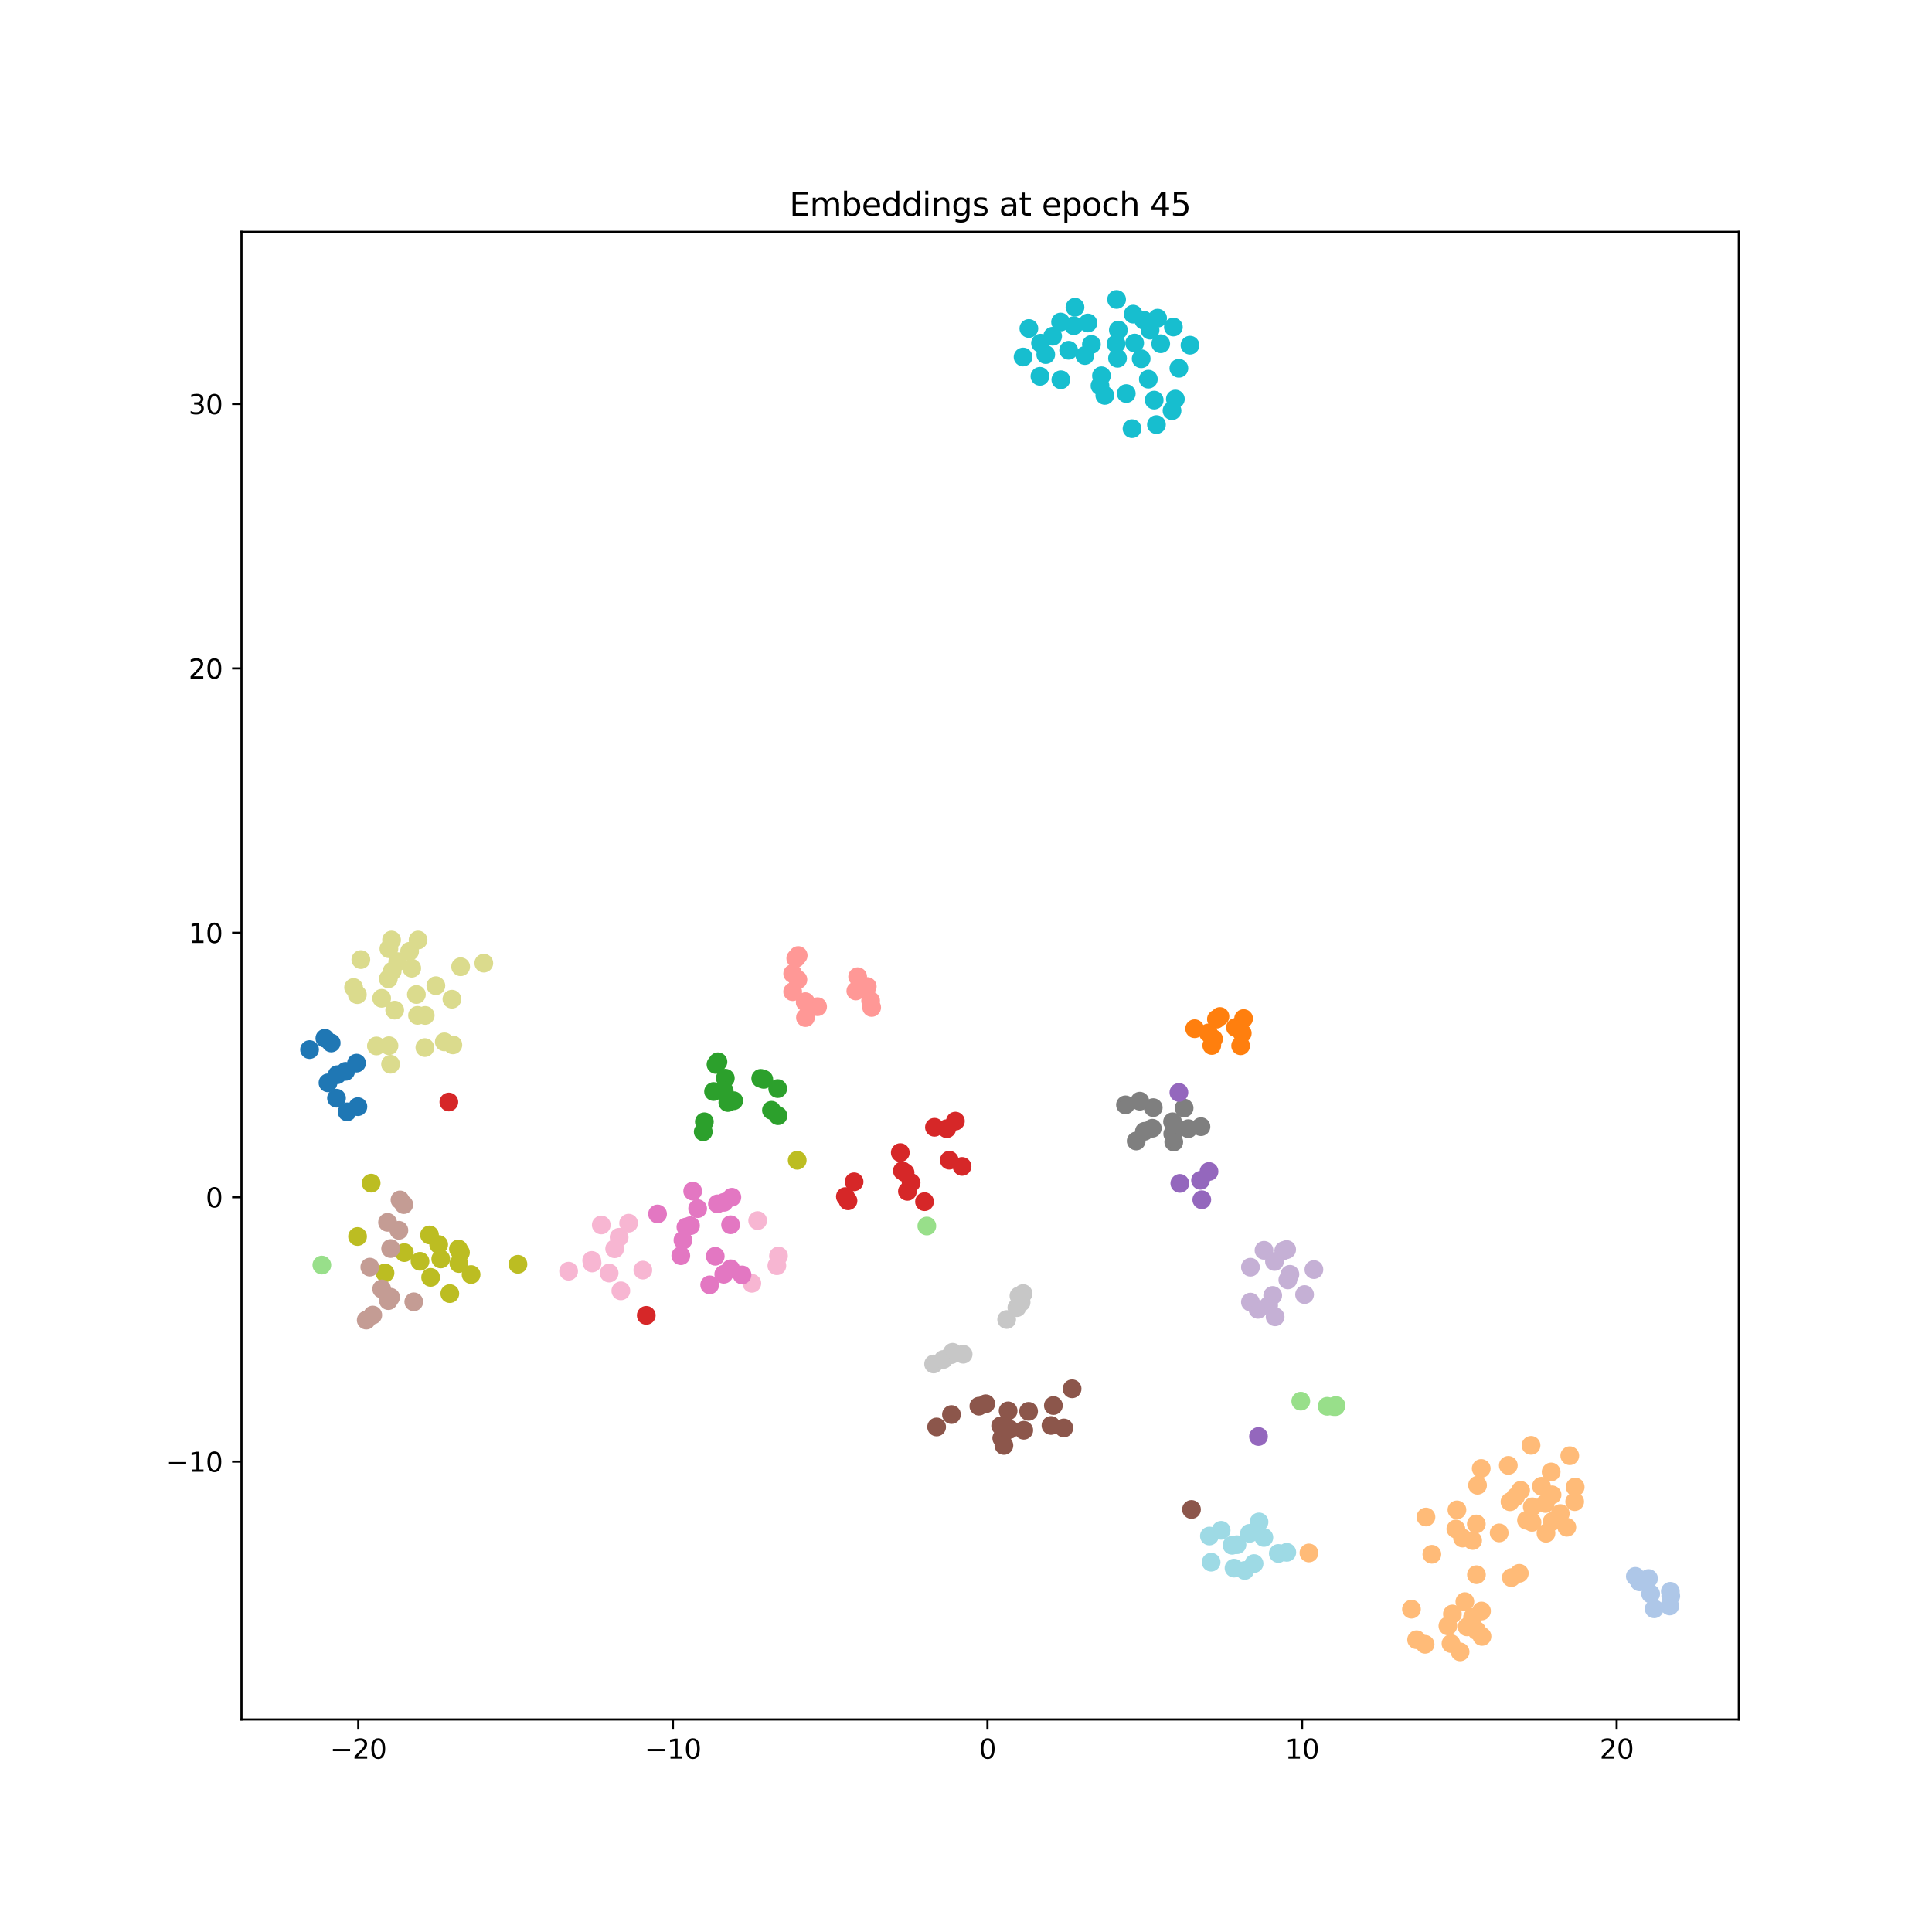 <?xml version="1.0" encoding="utf-8" standalone="no"?>
<!DOCTYPE svg PUBLIC "-//W3C//DTD SVG 1.1//EN"
  "http://www.w3.org/Graphics/SVG/1.1/DTD/svg11.dtd">
<svg xmlns:xlink="http://www.w3.org/1999/xlink" width="720pt" height="720pt" viewBox="0 0 720 720" xmlns="http://www.w3.org/2000/svg" version="1.1">
 <defs>
  <style type="text/css">*{stroke-linejoin: round; stroke-linecap: butt}</style>
 </defs>
 <g id="figure_1">
  <g id="patch_1">
   <path d="M 0 720 
L 720 720 
L 720 0 
L 0 0 
z
" style="fill: #ffffff"/>
  </g>
  <g id="axes_1">
   <g id="patch_2">
    <path d="M 90 640.8 
L 648 640.8 
L 648 86.4 
L 90 86.4 
z
" style="fill: #ffffff"/>
   </g>
   <g id="PathCollection_1">
    <defs>
     <path id="m5e14b06254" d="M 0 3 
C 0.796 3 1.559 2.684 2.121 2.121 
C 2.684 1.559 3 0.796 3 0 
C 3 -0.796 2.684 -1.559 2.121 -2.121 
C 1.559 -2.684 0.796 -3 0 -3 
C -0.796 -3 -1.559 -2.684 -2.121 -2.121 
C -2.684 -1.559 -3 -0.796 -3 0 
C -3 0.796 -2.684 1.559 -2.121 2.121 
C -1.559 2.684 -0.796 3 0 3 
z
" style="stroke: #7f7f7f"/>
    </defs>
    <g clip-path="url(#pf1eed2356c)">
     <use xlink:href="#m5e14b06254" x="441.284" y="412.93" style="fill: #7f7f7f; stroke: #7f7f7f"/>
    </g>
   </g>
   <g id="PathCollection_2">
    <g clip-path="url(#pf1eed2356c)">
     <use xlink:href="#m5e14b06254" x="429.427" y="420.458" style="fill: #7f7f7f; stroke: #7f7f7f"/>
    </g>
   </g>
   <g id="PathCollection_3">
    <g clip-path="url(#pf1eed2356c)">
     <use xlink:href="#m5e14b06254" x="436.974" y="418.054" style="fill: #7f7f7f; stroke: #7f7f7f"/>
    </g>
   </g>
   <g id="PathCollection_4">
    <g clip-path="url(#pf1eed2356c)">
     <use xlink:href="#m5e14b06254" x="429.779" y="412.773" style="fill: #7f7f7f; stroke: #7f7f7f"/>
    </g>
   </g>
   <g id="PathCollection_5">
    <g clip-path="url(#pf1eed2356c)">
     <use xlink:href="#m5e14b06254" x="437.041" y="422.552" style="fill: #7f7f7f; stroke: #7f7f7f"/>
    </g>
   </g>
   <g id="PathCollection_6">
    <g clip-path="url(#pf1eed2356c)">
     <use xlink:href="#m5e14b06254" x="437.43" y="425.589" style="fill: #7f7f7f; stroke: #7f7f7f"/>
    </g>
   </g>
   <g id="PathCollection_7">
    <g clip-path="url(#pf1eed2356c)">
     <use xlink:href="#m5e14b06254" x="423.426" y="425.212" style="fill: #7f7f7f; stroke: #7f7f7f"/>
    </g>
   </g>
   <g id="PathCollection_8">
    <g clip-path="url(#pf1eed2356c)">
     <use xlink:href="#m5e14b06254" x="426.489" y="421.609" style="fill: #7f7f7f; stroke: #7f7f7f"/>
    </g>
   </g>
   <g id="PathCollection_9">
    <g clip-path="url(#pf1eed2356c)">
     <use xlink:href="#m5e14b06254" x="447.556" y="419.87" style="fill: #7f7f7f; stroke: #7f7f7f"/>
    </g>
   </g>
   <g id="PathCollection_10">
    <g clip-path="url(#pf1eed2356c)">
     <use xlink:href="#m5e14b06254" x="424.769" y="410.377" style="fill: #7f7f7f; stroke: #7f7f7f"/>
    </g>
   </g>
   <g id="PathCollection_11">
    <g clip-path="url(#pf1eed2356c)">
     <use xlink:href="#m5e14b06254" x="442.869" y="420.613" style="fill: #7f7f7f; stroke: #7f7f7f"/>
    </g>
   </g>
   <g id="PathCollection_12">
    <g clip-path="url(#pf1eed2356c)">
     <use xlink:href="#m5e14b06254" x="419.434" y="411.745" style="fill: #7f7f7f; stroke: #7f7f7f"/>
    </g>
   </g>
   <g id="PathCollection_13">
    <defs>
     <path id="m338655deb8" d="M 0 3 
C 0.796 3 1.559 2.684 2.121 2.121 
C 2.684 1.559 3 0.796 3 0 
C 3 -0.796 2.684 -1.559 2.121 -2.121 
C 1.559 -2.684 0.796 -3 0 -3 
C -0.796 -3 -1.559 -2.684 -2.121 -2.121 
C -2.684 -1.559 -3 -0.796 -3 0 
C -3 0.796 -2.684 1.559 -2.121 2.121 
C -1.559 2.684 -0.796 3 0 3 
z
" style="stroke: #9467bd"/>
    </defs>
    <g clip-path="url(#pf1eed2356c)">
     <use xlink:href="#m338655deb8" x="469.004" y="535.335" style="fill: #9467bd; stroke: #9467bd"/>
    </g>
   </g>
   <g id="PathCollection_14">
    <g clip-path="url(#pf1eed2356c)">
     <use xlink:href="#m338655deb8" x="450.562" y="436.579" style="fill: #9467bd; stroke: #9467bd"/>
    </g>
   </g>
   <g id="PathCollection_15">
    <g clip-path="url(#pf1eed2356c)">
     <use xlink:href="#m338655deb8" x="439.688" y="441.009" style="fill: #9467bd; stroke: #9467bd"/>
    </g>
   </g>
   <g id="PathCollection_16">
    <g clip-path="url(#pf1eed2356c)">
     <use xlink:href="#m338655deb8" x="447.874" y="447.113" style="fill: #9467bd; stroke: #9467bd"/>
    </g>
   </g>
   <g id="PathCollection_17">
    <g clip-path="url(#pf1eed2356c)">
     <use xlink:href="#m338655deb8" x="447.4" y="439.866" style="fill: #9467bd; stroke: #9467bd"/>
    </g>
   </g>
   <g id="PathCollection_18">
    <g clip-path="url(#pf1eed2356c)">
     <use xlink:href="#m338655deb8" x="439.344" y="407.118" style="fill: #9467bd; stroke: #9467bd"/>
    </g>
   </g>
   <g id="PathCollection_19">
    <defs>
     <path id="md60cad956e" d="M 0 3 
C 0.796 3 1.559 2.684 2.121 2.121 
C 2.684 1.559 3 0.796 3 0 
C 3 -0.796 2.684 -1.559 2.121 -2.121 
C 1.559 -2.684 0.796 -3 0 -3 
C -0.796 -3 -1.559 -2.684 -2.121 -2.121 
C -2.684 -1.559 -3 -0.796 -3 0 
C -3 0.796 -2.684 1.559 -2.121 2.121 
C -1.559 2.684 -0.796 3 0 3 
z
" style="stroke: #ff9896"/>
    </defs>
    <g clip-path="url(#pf1eed2356c)">
     <use xlink:href="#md60cad956e" x="297.46" y="356.096" style="fill: #ff9896; stroke: #ff9896"/>
    </g>
   </g>
   <g id="PathCollection_20">
    <g clip-path="url(#pf1eed2356c)">
     <use xlink:href="#md60cad956e" x="296.563" y="357.157" style="fill: #ff9896; stroke: #ff9896"/>
    </g>
   </g>
   <g id="PathCollection_21">
    <g clip-path="url(#pf1eed2356c)">
     <use xlink:href="#md60cad956e" x="297.364" y="365.076" style="fill: #ff9896; stroke: #ff9896"/>
    </g>
   </g>
   <g id="PathCollection_22">
    <g clip-path="url(#pf1eed2356c)">
     <use xlink:href="#md60cad956e" x="295.414" y="362.839" style="fill: #ff9896; stroke: #ff9896"/>
    </g>
   </g>
   <g id="PathCollection_23">
    <g clip-path="url(#pf1eed2356c)">
     <use xlink:href="#md60cad956e" x="300.157" y="373.307" style="fill: #ff9896; stroke: #ff9896"/>
    </g>
   </g>
   <g id="PathCollection_24">
    <g clip-path="url(#pf1eed2356c)">
     <use xlink:href="#md60cad956e" x="300.081" y="373.452" style="fill: #ff9896; stroke: #ff9896"/>
    </g>
   </g>
   <g id="PathCollection_25">
    <g clip-path="url(#pf1eed2356c)">
     <use xlink:href="#md60cad956e" x="295.409" y="369.568" style="fill: #ff9896; stroke: #ff9896"/>
    </g>
   </g>
   <g id="PathCollection_26">
    <g clip-path="url(#pf1eed2356c)">
     <use xlink:href="#md60cad956e" x="304.698" y="375.153" style="fill: #ff9896; stroke: #ff9896"/>
    </g>
   </g>
   <g id="PathCollection_27">
    <g clip-path="url(#pf1eed2356c)">
     <use xlink:href="#md60cad956e" x="300.176" y="379.218" style="fill: #ff9896; stroke: #ff9896"/>
    </g>
   </g>
   <g id="PathCollection_28">
    <g clip-path="url(#pf1eed2356c)">
     <use xlink:href="#md60cad956e" x="318.95" y="369.295" style="fill: #ff9896; stroke: #ff9896"/>
    </g>
   </g>
   <g id="PathCollection_29">
    <g clip-path="url(#pf1eed2356c)">
     <use xlink:href="#md60cad956e" x="319.625" y="363.984" style="fill: #ff9896; stroke: #ff9896"/>
    </g>
   </g>
   <g id="PathCollection_30">
    <g clip-path="url(#pf1eed2356c)">
     <use xlink:href="#md60cad956e" x="323.204" y="367.647" style="fill: #ff9896; stroke: #ff9896"/>
    </g>
   </g>
   <g id="PathCollection_31">
    <g clip-path="url(#pf1eed2356c)">
     <use xlink:href="#md60cad956e" x="324.456" y="372.928" style="fill: #ff9896; stroke: #ff9896"/>
    </g>
   </g>
   <g id="PathCollection_32">
    <g clip-path="url(#pf1eed2356c)">
     <use xlink:href="#md60cad956e" x="324.844" y="375.445" style="fill: #ff9896; stroke: #ff9896"/>
    </g>
   </g>
   <g id="PathCollection_33">
    <defs>
     <path id="m6b84a63c73" d="M 0 3 
C 0.796 3 1.559 2.684 2.121 2.121 
C 2.684 1.559 3 0.796 3 0 
C 3 -0.796 2.684 -1.559 2.121 -2.121 
C 1.559 -2.684 0.796 -3 0 -3 
C -0.796 -3 -1.559 -2.684 -2.121 -2.121 
C -2.684 -1.559 -3 -0.796 -3 0 
C -3 0.796 -2.684 1.559 -2.121 2.121 
C -1.559 2.684 -0.796 3 0 3 
z
" style="stroke: #c5b0d5"/>
    </defs>
    <g clip-path="url(#pf1eed2356c)">
     <use xlink:href="#m6b84a63c73" x="471.061" y="465.951" style="fill: #c5b0d5; stroke: #c5b0d5"/>
    </g>
   </g>
   <g id="PathCollection_34">
    <g clip-path="url(#pf1eed2356c)">
     <use xlink:href="#m6b84a63c73" x="478.415" y="466.074" style="fill: #c5b0d5; stroke: #c5b0d5"/>
    </g>
   </g>
   <g id="PathCollection_35">
    <g clip-path="url(#pf1eed2356c)">
     <use xlink:href="#m6b84a63c73" x="479.501" y="465.675" style="fill: #c5b0d5; stroke: #c5b0d5"/>
    </g>
   </g>
   <g id="PathCollection_36">
    <g clip-path="url(#pf1eed2356c)">
     <use xlink:href="#m6b84a63c73" x="474.961" y="470.115" style="fill: #c5b0d5; stroke: #c5b0d5"/>
    </g>
   </g>
   <g id="PathCollection_37">
    <g clip-path="url(#pf1eed2356c)">
     <use xlink:href="#m6b84a63c73" x="479.942" y="476.975" style="fill: #c5b0d5; stroke: #c5b0d5"/>
    </g>
   </g>
   <g id="PathCollection_38">
    <g clip-path="url(#pf1eed2356c)">
     <use xlink:href="#m6b84a63c73" x="480.713" y="474.903" style="fill: #c5b0d5; stroke: #c5b0d5"/>
    </g>
   </g>
   <g id="PathCollection_39">
    <g clip-path="url(#pf1eed2356c)">
     <use xlink:href="#m6b84a63c73" x="489.654" y="473.136" style="fill: #c5b0d5; stroke: #c5b0d5"/>
    </g>
   </g>
   <g id="PathCollection_40">
    <g clip-path="url(#pf1eed2356c)">
     <use xlink:href="#m6b84a63c73" x="466.002" y="472.248" style="fill: #c5b0d5; stroke: #c5b0d5"/>
    </g>
   </g>
   <g id="PathCollection_41">
    <g clip-path="url(#pf1eed2356c)">
     <use xlink:href="#m6b84a63c73" x="475.206" y="490.74" style="fill: #c5b0d5; stroke: #c5b0d5"/>
    </g>
   </g>
   <g id="PathCollection_42">
    <g clip-path="url(#pf1eed2356c)">
     <use xlink:href="#m6b84a63c73" x="474.302" y="482.778" style="fill: #c5b0d5; stroke: #c5b0d5"/>
    </g>
   </g>
   <g id="PathCollection_43">
    <g clip-path="url(#pf1eed2356c)">
     <use xlink:href="#m6b84a63c73" x="472.792" y="486.484" style="fill: #c5b0d5; stroke: #c5b0d5"/>
    </g>
   </g>
   <g id="PathCollection_44">
    <g clip-path="url(#pf1eed2356c)">
     <use xlink:href="#m6b84a63c73" x="465.995" y="485.25" style="fill: #c5b0d5; stroke: #c5b0d5"/>
    </g>
   </g>
   <g id="PathCollection_45">
    <g clip-path="url(#pf1eed2356c)">
     <use xlink:href="#m6b84a63c73" x="468.815" y="487.956" style="fill: #c5b0d5; stroke: #c5b0d5"/>
    </g>
   </g>
   <g id="PathCollection_46">
    <g clip-path="url(#pf1eed2356c)">
     <use xlink:href="#m6b84a63c73" x="486.18" y="482.441" style="fill: #c5b0d5; stroke: #c5b0d5"/>
    </g>
   </g>
   <g id="PathCollection_47">
    <defs>
     <path id="m328aebf44e" d="M 0 3 
C 0.796 3 1.559 2.684 2.121 2.121 
C 2.684 1.559 3 0.796 3 0 
C 3 -0.796 2.684 -1.559 2.121 -2.121 
C 1.559 -2.684 0.796 -3 0 -3 
C -0.796 -3 -1.559 -2.684 -2.121 -2.121 
C -2.684 -1.559 -3 -0.796 -3 0 
C -3 0.796 -2.684 1.559 -2.121 2.121 
C -1.559 2.684 -0.796 3 0 3 
z
" style="stroke: #17becf"/>
    </defs>
    <g clip-path="url(#pf1eed2356c)">
     <use xlink:href="#m328aebf44e" x="416.123" y="111.6" style="fill: #17becf; stroke: #17becf"/>
    </g>
   </g>
   <g id="PathCollection_48">
    <g clip-path="url(#pf1eed2356c)">
     <use xlink:href="#m328aebf44e" x="422.29" y="117.071" style="fill: #17becf; stroke: #17becf"/>
    </g>
   </g>
   <g id="PathCollection_49">
    <g clip-path="url(#pf1eed2356c)">
     <use xlink:href="#m328aebf44e" x="439.333" y="137.242" style="fill: #17becf; stroke: #17becf"/>
    </g>
   </g>
   <g id="PathCollection_50">
    <g clip-path="url(#pf1eed2356c)">
     <use xlink:href="#m328aebf44e" x="437.286" y="121.887" style="fill: #17becf; stroke: #17becf"/>
    </g>
   </g>
   <g id="PathCollection_51">
    <g clip-path="url(#pf1eed2356c)">
     <use xlink:href="#m328aebf44e" x="431.403" y="118.568" style="fill: #17becf; stroke: #17becf"/>
    </g>
   </g>
   <g id="PathCollection_52">
    <g clip-path="url(#pf1eed2356c)">
     <use xlink:href="#m328aebf44e" x="428.592" y="123.043" style="fill: #17becf; stroke: #17becf"/>
    </g>
   </g>
   <g id="PathCollection_53">
    <g clip-path="url(#pf1eed2356c)">
     <use xlink:href="#m328aebf44e" x="426.255" y="119.344" style="fill: #17becf; stroke: #17becf"/>
    </g>
   </g>
   <g id="PathCollection_54">
    <g clip-path="url(#pf1eed2356c)">
     <use xlink:href="#m328aebf44e" x="432.56" y="128.109" style="fill: #17becf; stroke: #17becf"/>
    </g>
   </g>
   <g id="PathCollection_55">
    <g clip-path="url(#pf1eed2356c)">
     <use xlink:href="#m328aebf44e" x="443.479" y="128.648" style="fill: #17becf; stroke: #17becf"/>
    </g>
   </g>
   <g id="PathCollection_56">
    <g clip-path="url(#pf1eed2356c)">
     <use xlink:href="#m328aebf44e" x="409.937" y="143.775" style="fill: #17becf; stroke: #17becf"/>
    </g>
   </g>
   <g id="PathCollection_57">
    <g clip-path="url(#pf1eed2356c)">
     <use xlink:href="#m328aebf44e" x="387.56" y="140.241" style="fill: #17becf; stroke: #17becf"/>
    </g>
   </g>
   <g id="PathCollection_58">
    <g clip-path="url(#pf1eed2356c)">
     <use xlink:href="#m328aebf44e" x="400.14" y="121.381" style="fill: #17becf; stroke: #17becf"/>
    </g>
   </g>
   <g id="PathCollection_59">
    <g clip-path="url(#pf1eed2356c)">
     <use xlink:href="#m328aebf44e" x="381.276" y="133.049" style="fill: #17becf; stroke: #17becf"/>
    </g>
   </g>
   <g id="PathCollection_60">
    <g clip-path="url(#pf1eed2356c)">
     <use xlink:href="#m328aebf44e" x="387.764" y="127.895" style="fill: #17becf; stroke: #17becf"/>
    </g>
   </g>
   <g id="PathCollection_61">
    <g clip-path="url(#pf1eed2356c)">
     <use xlink:href="#m328aebf44e" x="392.289" y="125.311" style="fill: #17becf; stroke: #17becf"/>
    </g>
   </g>
   <g id="PathCollection_62">
    <g clip-path="url(#pf1eed2356c)">
     <use xlink:href="#m328aebf44e" x="383.43" y="122.417" style="fill: #17becf; stroke: #17becf"/>
    </g>
   </g>
   <g id="PathCollection_63">
    <g clip-path="url(#pf1eed2356c)">
     <use xlink:href="#m328aebf44e" x="389.723" y="132.139" style="fill: #17becf; stroke: #17becf"/>
    </g>
   </g>
   <g id="PathCollection_64">
    <g clip-path="url(#pf1eed2356c)">
     <use xlink:href="#m328aebf44e" x="398.246" y="130.542" style="fill: #17becf; stroke: #17becf"/>
    </g>
   </g>
   <g id="PathCollection_65">
    <g clip-path="url(#pf1eed2356c)">
     <use xlink:href="#m328aebf44e" x="415.95" y="128.151" style="fill: #17becf; stroke: #17becf"/>
    </g>
   </g>
   <g id="PathCollection_66">
    <g clip-path="url(#pf1eed2356c)">
     <use xlink:href="#m328aebf44e" x="411.732" y="147.36" style="fill: #17becf; stroke: #17becf"/>
    </g>
   </g>
   <g id="PathCollection_67">
    <g clip-path="url(#pf1eed2356c)">
     <use xlink:href="#m328aebf44e" x="416.47" y="133.517" style="fill: #17becf; stroke: #17becf"/>
    </g>
   </g>
   <g id="PathCollection_68">
    <g clip-path="url(#pf1eed2356c)">
     <use xlink:href="#m328aebf44e" x="405.434" y="120.374" style="fill: #17becf; stroke: #17becf"/>
    </g>
   </g>
   <g id="PathCollection_69">
    <g clip-path="url(#pf1eed2356c)">
     <use xlink:href="#m328aebf44e" x="395.352" y="141.522" style="fill: #17becf; stroke: #17becf"/>
    </g>
   </g>
   <g id="PathCollection_70">
    <g clip-path="url(#pf1eed2356c)">
     <use xlink:href="#m328aebf44e" x="425.286" y="133.696" style="fill: #17becf; stroke: #17becf"/>
    </g>
   </g>
   <g id="PathCollection_71">
    <g clip-path="url(#pf1eed2356c)">
     <use xlink:href="#m328aebf44e" x="406.741" y="128.367" style="fill: #17becf; stroke: #17becf"/>
    </g>
   </g>
   <g id="PathCollection_72">
    <g clip-path="url(#pf1eed2356c)">
     <use xlink:href="#m328aebf44e" x="395.241" y="120.019" style="fill: #17becf; stroke: #17becf"/>
    </g>
   </g>
   <g id="PathCollection_73">
    <g clip-path="url(#pf1eed2356c)">
     <use xlink:href="#m328aebf44e" x="400.619" y="114.493" style="fill: #17becf; stroke: #17becf"/>
    </g>
   </g>
   <g id="PathCollection_74">
    <g clip-path="url(#pf1eed2356c)">
     <use xlink:href="#m328aebf44e" x="422.857" y="127.859" style="fill: #17becf; stroke: #17becf"/>
    </g>
   </g>
   <g id="PathCollection_75">
    <g clip-path="url(#pf1eed2356c)">
     <use xlink:href="#m328aebf44e" x="419.729" y="146.67" style="fill: #17becf; stroke: #17becf"/>
    </g>
   </g>
   <g id="PathCollection_76">
    <g clip-path="url(#pf1eed2356c)">
     <use xlink:href="#m328aebf44e" x="410.484" y="140.039" style="fill: #17becf; stroke: #17becf"/>
    </g>
   </g>
   <g id="PathCollection_77">
    <g clip-path="url(#pf1eed2356c)">
     <use xlink:href="#m328aebf44e" x="421.872" y="159.756" style="fill: #17becf; stroke: #17becf"/>
    </g>
   </g>
   <g id="PathCollection_78">
    <g clip-path="url(#pf1eed2356c)">
     <use xlink:href="#m328aebf44e" x="427.951" y="141.301" style="fill: #17becf; stroke: #17becf"/>
    </g>
   </g>
   <g id="PathCollection_79">
    <g clip-path="url(#pf1eed2356c)">
     <use xlink:href="#m328aebf44e" x="404.303" y="132.497" style="fill: #17becf; stroke: #17becf"/>
    </g>
   </g>
   <g id="PathCollection_80">
    <g clip-path="url(#pf1eed2356c)">
     <use xlink:href="#m328aebf44e" x="438.028" y="148.719" style="fill: #17becf; stroke: #17becf"/>
    </g>
   </g>
   <g id="PathCollection_81">
    <g clip-path="url(#pf1eed2356c)">
     <use xlink:href="#m328aebf44e" x="430.973" y="158.239" style="fill: #17becf; stroke: #17becf"/>
    </g>
   </g>
   <g id="PathCollection_82">
    <g clip-path="url(#pf1eed2356c)">
     <use xlink:href="#m328aebf44e" x="436.777" y="153.053" style="fill: #17becf; stroke: #17becf"/>
    </g>
   </g>
   <g id="PathCollection_83">
    <g clip-path="url(#pf1eed2356c)">
     <use xlink:href="#m328aebf44e" x="430.132" y="149.11" style="fill: #17becf; stroke: #17becf"/>
    </g>
   </g>
   <g id="PathCollection_84">
    <g clip-path="url(#pf1eed2356c)">
     <use xlink:href="#m328aebf44e" x="416.779" y="123.002" style="fill: #17becf; stroke: #17becf"/>
    </g>
   </g>
   <g id="PathCollection_85">
    <defs>
     <path id="mc36114500b" d="M 0 3 
C 0.796 3 1.559 2.684 2.121 2.121 
C 2.684 1.559 3 0.796 3 0 
C 3 -0.796 2.684 -1.559 2.121 -2.121 
C 1.559 -2.684 0.796 -3 0 -3 
C -0.796 -3 -1.559 -2.684 -2.121 -2.121 
C -2.684 -1.559 -3 -0.796 -3 0 
C -3 0.796 -2.684 1.559 -2.121 2.121 
C -1.559 2.684 -0.796 3 0 3 
z
" style="stroke: #bcbd22"/>
    </defs>
    <g clip-path="url(#pf1eed2356c)">
     <use xlink:href="#mc36114500b" x="133.255" y="460.806" style="fill: #bcbd22; stroke: #bcbd22"/>
    </g>
   </g>
   <g id="PathCollection_86">
    <g clip-path="url(#pf1eed2356c)">
     <use xlink:href="#mc36114500b" x="143.483" y="474.391" style="fill: #bcbd22; stroke: #bcbd22"/>
    </g>
   </g>
   <g id="PathCollection_87">
    <g clip-path="url(#pf1eed2356c)">
     <use xlink:href="#mc36114500b" x="150.68" y="466.811" style="fill: #bcbd22; stroke: #bcbd22"/>
    </g>
   </g>
   <g id="PathCollection_88">
    <g clip-path="url(#pf1eed2356c)">
     <use xlink:href="#mc36114500b" x="160.068" y="460.221" style="fill: #bcbd22; stroke: #bcbd22"/>
    </g>
   </g>
   <g id="PathCollection_89">
    <g clip-path="url(#pf1eed2356c)">
     <use xlink:href="#mc36114500b" x="170.857" y="465.467" style="fill: #bcbd22; stroke: #bcbd22"/>
    </g>
   </g>
   <g id="PathCollection_90">
    <g clip-path="url(#pf1eed2356c)">
     <use xlink:href="#mc36114500b" x="164.261" y="469.17" style="fill: #bcbd22; stroke: #bcbd22"/>
    </g>
   </g>
   <g id="PathCollection_91">
    <g clip-path="url(#pf1eed2356c)">
     <use xlink:href="#mc36114500b" x="175.562" y="474.984" style="fill: #bcbd22; stroke: #bcbd22"/>
    </g>
   </g>
   <g id="PathCollection_92">
    <g clip-path="url(#pf1eed2356c)">
     <use xlink:href="#mc36114500b" x="156.535" y="470.056" style="fill: #bcbd22; stroke: #bcbd22"/>
    </g>
   </g>
   <g id="PathCollection_93">
    <g clip-path="url(#pf1eed2356c)">
     <use xlink:href="#mc36114500b" x="171.02" y="470.876" style="fill: #bcbd22; stroke: #bcbd22"/>
    </g>
   </g>
   <g id="PathCollection_94">
    <g clip-path="url(#pf1eed2356c)">
     <use xlink:href="#mc36114500b" x="163.489" y="463.798" style="fill: #bcbd22; stroke: #bcbd22"/>
    </g>
   </g>
   <g id="PathCollection_95">
    <g clip-path="url(#pf1eed2356c)">
     <use xlink:href="#mc36114500b" x="171.604" y="466.761" style="fill: #bcbd22; stroke: #bcbd22"/>
    </g>
   </g>
   <g id="PathCollection_96">
    <g clip-path="url(#pf1eed2356c)">
     <use xlink:href="#mc36114500b" x="160.491" y="476.035" style="fill: #bcbd22; stroke: #bcbd22"/>
    </g>
   </g>
   <g id="PathCollection_97">
    <g clip-path="url(#pf1eed2356c)">
     <use xlink:href="#mc36114500b" x="138.323" y="440.927" style="fill: #bcbd22; stroke: #bcbd22"/>
    </g>
   </g>
   <g id="PathCollection_98">
    <g clip-path="url(#pf1eed2356c)">
     <use xlink:href="#mc36114500b" x="167.639" y="482.091" style="fill: #bcbd22; stroke: #bcbd22"/>
    </g>
   </g>
   <g id="PathCollection_99">
    <g clip-path="url(#pf1eed2356c)">
     <use xlink:href="#mc36114500b" x="193.023" y="471.161" style="fill: #bcbd22; stroke: #bcbd22"/>
    </g>
   </g>
   <g id="PathCollection_100">
    <g clip-path="url(#pf1eed2356c)">
     <use xlink:href="#mc36114500b" x="297.101" y="432.398" style="fill: #bcbd22; stroke: #bcbd22"/>
    </g>
   </g>
   <g id="PathCollection_101">
    <defs>
     <path id="mddda4b754e" d="M 0 3 
C 0.796 3 1.559 2.684 2.121 2.121 
C 2.684 1.559 3 0.796 3 0 
C 3 -0.796 2.684 -1.559 2.121 -2.121 
C 1.559 -2.684 0.796 -3 0 -3 
C -0.796 -3 -1.559 -2.684 -2.121 -2.121 
C -2.684 -1.559 -3 -0.796 -3 0 
C -3 0.796 -2.684 1.559 -2.121 2.121 
C -1.559 2.684 -0.796 3 0 3 
z
" style="stroke: #8c564b"/>
    </defs>
    <g clip-path="url(#pf1eed2356c)">
     <use xlink:href="#mddda4b754e" x="354.587" y="527.163" style="fill: #8c564b; stroke: #8c564b"/>
    </g>
   </g>
   <g id="PathCollection_102">
    <g clip-path="url(#pf1eed2356c)">
     <use xlink:href="#mddda4b754e" x="364.802" y="524.038" style="fill: #8c564b; stroke: #8c564b"/>
    </g>
   </g>
   <g id="PathCollection_103">
    <g clip-path="url(#pf1eed2356c)">
     <use xlink:href="#mddda4b754e" x="367.365" y="523.142" style="fill: #8c564b; stroke: #8c564b"/>
    </g>
   </g>
   <g id="PathCollection_104">
    <g clip-path="url(#pf1eed2356c)">
     <use xlink:href="#mddda4b754e" x="383.327" y="525.972" style="fill: #8c564b; stroke: #8c564b"/>
    </g>
   </g>
   <g id="PathCollection_105">
    <g clip-path="url(#pf1eed2356c)">
     <use xlink:href="#mddda4b754e" x="381.531" y="533.006" style="fill: #8c564b; stroke: #8c564b"/>
    </g>
   </g>
   <g id="PathCollection_106">
    <g clip-path="url(#pf1eed2356c)">
     <use xlink:href="#mddda4b754e" x="375.699" y="525.791" style="fill: #8c564b; stroke: #8c564b"/>
    </g>
   </g>
   <g id="PathCollection_107">
    <g clip-path="url(#pf1eed2356c)">
     <use xlink:href="#mddda4b754e" x="349.06" y="531.789" style="fill: #8c564b; stroke: #8c564b"/>
    </g>
   </g>
   <g id="PathCollection_108">
    <g clip-path="url(#pf1eed2356c)">
     <use xlink:href="#mddda4b754e" x="376.314" y="532.661" style="fill: #8c564b; stroke: #8c564b"/>
    </g>
   </g>
   <g id="PathCollection_109">
    <g clip-path="url(#pf1eed2356c)">
     <use xlink:href="#mddda4b754e" x="372.915" y="531.378" style="fill: #8c564b; stroke: #8c564b"/>
    </g>
   </g>
   <g id="PathCollection_110">
    <g clip-path="url(#pf1eed2356c)">
     <use xlink:href="#mddda4b754e" x="373.323" y="535.977" style="fill: #8c564b; stroke: #8c564b"/>
    </g>
   </g>
   <g id="PathCollection_111">
    <g clip-path="url(#pf1eed2356c)">
     <use xlink:href="#mddda4b754e" x="374.121" y="538.677" style="fill: #8c564b; stroke: #8c564b"/>
    </g>
   </g>
   <g id="PathCollection_112">
    <g clip-path="url(#pf1eed2356c)">
     <use xlink:href="#mddda4b754e" x="444.036" y="562.526" style="fill: #8c564b; stroke: #8c564b"/>
    </g>
   </g>
   <g id="PathCollection_113">
    <g clip-path="url(#pf1eed2356c)">
     <use xlink:href="#mddda4b754e" x="396.459" y="532.162" style="fill: #8c564b; stroke: #8c564b"/>
    </g>
   </g>
   <g id="PathCollection_114">
    <g clip-path="url(#pf1eed2356c)">
     <use xlink:href="#mddda4b754e" x="391.666" y="531.238" style="fill: #8c564b; stroke: #8c564b"/>
    </g>
   </g>
   <g id="PathCollection_115">
    <g clip-path="url(#pf1eed2356c)">
     <use xlink:href="#mddda4b754e" x="392.562" y="523.81" style="fill: #8c564b; stroke: #8c564b"/>
    </g>
   </g>
   <g id="PathCollection_116">
    <g clip-path="url(#pf1eed2356c)">
     <use xlink:href="#mddda4b754e" x="399.541" y="517.563" style="fill: #8c564b; stroke: #8c564b"/>
    </g>
   </g>
   <g id="PathCollection_117">
    <defs>
     <path id="me60d27da3d" d="M 0 3 
C 0.796 3 1.559 2.684 2.121 2.121 
C 2.684 1.559 3 0.796 3 0 
C 3 -0.796 2.684 -1.559 2.121 -2.121 
C 1.559 -2.684 0.796 -3 0 -3 
C -0.796 -3 -1.559 -2.684 -2.121 -2.121 
C -2.684 -1.559 -3 -0.796 -3 0 
C -3 0.796 -2.684 1.559 -2.121 2.121 
C -1.559 2.684 -0.796 3 0 3 
z
" style="stroke: #f7b6d2"/>
    </defs>
    <g clip-path="url(#pf1eed2356c)">
     <use xlink:href="#me60d27da3d" x="224.078" y="456.503" style="fill: #f7b6d2; stroke: #f7b6d2"/>
    </g>
   </g>
   <g id="PathCollection_118">
    <g clip-path="url(#pf1eed2356c)">
     <use xlink:href="#me60d27da3d" x="234.271" y="455.842" style="fill: #f7b6d2; stroke: #f7b6d2"/>
    </g>
   </g>
   <g id="PathCollection_119">
    <g clip-path="url(#pf1eed2356c)">
     <use xlink:href="#me60d27da3d" x="230.729" y="461.098" style="fill: #f7b6d2; stroke: #f7b6d2"/>
    </g>
   </g>
   <g id="PathCollection_120">
    <g clip-path="url(#pf1eed2356c)">
     <use xlink:href="#me60d27da3d" x="280.186" y="478.251" style="fill: #f7b6d2; stroke: #f7b6d2"/>
    </g>
   </g>
   <g id="PathCollection_121">
    <g clip-path="url(#pf1eed2356c)">
     <use xlink:href="#me60d27da3d" x="220.643" y="470.681" style="fill: #f7b6d2; stroke: #f7b6d2"/>
    </g>
   </g>
   <g id="PathCollection_122">
    <g clip-path="url(#pf1eed2356c)">
     <use xlink:href="#me60d27da3d" x="220.506" y="469.723" style="fill: #f7b6d2; stroke: #f7b6d2"/>
    </g>
   </g>
   <g id="PathCollection_123">
    <g clip-path="url(#pf1eed2356c)">
     <use xlink:href="#me60d27da3d" x="211.905" y="473.735" style="fill: #f7b6d2; stroke: #f7b6d2"/>
    </g>
   </g>
   <g id="PathCollection_124">
    <g clip-path="url(#pf1eed2356c)">
     <use xlink:href="#me60d27da3d" x="227.006" y="474.439" style="fill: #f7b6d2; stroke: #f7b6d2"/>
    </g>
   </g>
   <g id="PathCollection_125">
    <g clip-path="url(#pf1eed2356c)">
     <use xlink:href="#me60d27da3d" x="231.368" y="481.06" style="fill: #f7b6d2; stroke: #f7b6d2"/>
    </g>
   </g>
   <g id="PathCollection_126">
    <g clip-path="url(#pf1eed2356c)">
     <use xlink:href="#me60d27da3d" x="282.363" y="454.872" style="fill: #f7b6d2; stroke: #f7b6d2"/>
    </g>
   </g>
   <g id="PathCollection_127">
    <g clip-path="url(#pf1eed2356c)">
     <use xlink:href="#me60d27da3d" x="289.518" y="471.699" style="fill: #f7b6d2; stroke: #f7b6d2"/>
    </g>
   </g>
   <g id="PathCollection_128">
    <g clip-path="url(#pf1eed2356c)">
     <use xlink:href="#me60d27da3d" x="290.13" y="468.056" style="fill: #f7b6d2; stroke: #f7b6d2"/>
    </g>
   </g>
   <g id="PathCollection_129">
    <g clip-path="url(#pf1eed2356c)">
     <use xlink:href="#me60d27da3d" x="239.57" y="473.327" style="fill: #f7b6d2; stroke: #f7b6d2"/>
    </g>
   </g>
   <g id="PathCollection_130">
    <g clip-path="url(#pf1eed2356c)">
     <use xlink:href="#me60d27da3d" x="229.066" y="465.369" style="fill: #f7b6d2; stroke: #f7b6d2"/>
    </g>
   </g>
   <g id="PathCollection_131">
    <defs>
     <path id="m28f56df6fb" d="M 0 3 
C 0.796 3 1.559 2.684 2.121 2.121 
C 2.684 1.559 3 0.796 3 0 
C 3 -0.796 2.684 -1.559 2.121 -2.121 
C 1.559 -2.684 0.796 -3 0 -3 
C -0.796 -3 -1.559 -2.684 -2.121 -2.121 
C -2.684 -1.559 -3 -0.796 -3 0 
C -3 0.796 -2.684 1.559 -2.121 2.121 
C -1.559 2.684 -0.796 3 0 3 
z
" style="stroke: #2ca02c"/>
    </defs>
    <g clip-path="url(#pf1eed2356c)">
     <use xlink:href="#m28f56df6fb" x="270.308" y="401.811" style="fill: #2ca02c; stroke: #2ca02c"/>
    </g>
   </g>
   <g id="PathCollection_132">
    <g clip-path="url(#pf1eed2356c)">
     <use xlink:href="#m28f56df6fb" x="266.828" y="396.687" style="fill: #2ca02c; stroke: #2ca02c"/>
    </g>
   </g>
   <g id="PathCollection_133">
    <g clip-path="url(#pf1eed2356c)">
     <use xlink:href="#m28f56df6fb" x="267.56" y="395.692" style="fill: #2ca02c; stroke: #2ca02c"/>
    </g>
   </g>
   <g id="PathCollection_134">
    <g clip-path="url(#pf1eed2356c)">
     <use xlink:href="#m28f56df6fb" x="265.925" y="406.778" style="fill: #2ca02c; stroke: #2ca02c"/>
    </g>
   </g>
   <g id="PathCollection_135">
    <g clip-path="url(#pf1eed2356c)">
     <use xlink:href="#m28f56df6fb" x="269.892" y="406.502" style="fill: #2ca02c; stroke: #2ca02c"/>
    </g>
   </g>
   <g id="PathCollection_136">
    <g clip-path="url(#pf1eed2356c)">
     <use xlink:href="#m28f56df6fb" x="271.247" y="410.873" style="fill: #2ca02c; stroke: #2ca02c"/>
    </g>
   </g>
   <g id="PathCollection_137">
    <g clip-path="url(#pf1eed2356c)">
     <use xlink:href="#m28f56df6fb" x="273.437" y="410.201" style="fill: #2ca02c; stroke: #2ca02c"/>
    </g>
   </g>
   <g id="PathCollection_138">
    <g clip-path="url(#pf1eed2356c)">
     <use xlink:href="#m28f56df6fb" x="262.495" y="418.054" style="fill: #2ca02c; stroke: #2ca02c"/>
    </g>
   </g>
   <g id="PathCollection_139">
    <g clip-path="url(#pf1eed2356c)">
     <use xlink:href="#m28f56df6fb" x="262.079" y="421.776" style="fill: #2ca02c; stroke: #2ca02c"/>
    </g>
   </g>
   <g id="PathCollection_140">
    <g clip-path="url(#pf1eed2356c)">
     <use xlink:href="#m28f56df6fb" x="289.833" y="405.679" style="fill: #2ca02c; stroke: #2ca02c"/>
    </g>
   </g>
   <g id="PathCollection_141">
    <g clip-path="url(#pf1eed2356c)">
     <use xlink:href="#m28f56df6fb" x="283.501" y="401.873" style="fill: #2ca02c; stroke: #2ca02c"/>
    </g>
   </g>
   <g id="PathCollection_142">
    <g clip-path="url(#pf1eed2356c)">
     <use xlink:href="#m28f56df6fb" x="284.643" y="402.246" style="fill: #2ca02c; stroke: #2ca02c"/>
    </g>
   </g>
   <g id="PathCollection_143">
    <g clip-path="url(#pf1eed2356c)">
     <use xlink:href="#m28f56df6fb" x="287.504" y="413.755" style="fill: #2ca02c; stroke: #2ca02c"/>
    </g>
   </g>
   <g id="PathCollection_144">
    <g clip-path="url(#pf1eed2356c)">
     <use xlink:href="#m28f56df6fb" x="289.93" y="415.784" style="fill: #2ca02c; stroke: #2ca02c"/>
    </g>
   </g>
   <g id="PathCollection_145">
    <defs>
     <path id="m7b0c6c5b1b" d="M 0 3 
C 0.796 3 1.559 2.684 2.121 2.121 
C 2.684 1.559 3 0.796 3 0 
C 3 -0.796 2.684 -1.559 2.121 -2.121 
C 1.559 -2.684 0.796 -3 0 -3 
C -0.796 -3 -1.559 -2.684 -2.121 -2.121 
C -2.684 -1.559 -3 -0.796 -3 0 
C -3 0.796 -2.684 1.559 -2.121 2.121 
C -1.559 2.684 -0.796 3 0 3 
z
" style="stroke: #aec7e8"/>
    </defs>
    <g clip-path="url(#pf1eed2356c)">
     <use xlink:href="#m7b0c6c5b1b" x="614.352" y="588.274" style="fill: #aec7e8; stroke: #aec7e8"/>
    </g>
   </g>
   <g id="PathCollection_146">
    <g clip-path="url(#pf1eed2356c)">
     <use xlink:href="#m7b0c6c5b1b" x="609.44" y="587.46" style="fill: #aec7e8; stroke: #aec7e8"/>
    </g>
   </g>
   <g id="PathCollection_147">
    <g clip-path="url(#pf1eed2356c)">
     <use xlink:href="#m7b0c6c5b1b" x="610.988" y="589.508" style="fill: #aec7e8; stroke: #aec7e8"/>
    </g>
   </g>
   <g id="PathCollection_148">
    <g clip-path="url(#pf1eed2356c)">
     <use xlink:href="#m7b0c6c5b1b" x="622.476" y="593.034" style="fill: #aec7e8; stroke: #aec7e8"/>
    </g>
   </g>
   <g id="PathCollection_149">
    <g clip-path="url(#pf1eed2356c)">
     <use xlink:href="#m7b0c6c5b1b" x="615.14" y="593.984" style="fill: #aec7e8; stroke: #aec7e8"/>
    </g>
   </g>
   <g id="PathCollection_150">
    <g clip-path="url(#pf1eed2356c)">
     <use xlink:href="#m7b0c6c5b1b" x="622.636" y="594.783" style="fill: #aec7e8; stroke: #aec7e8"/>
    </g>
   </g>
   <g id="PathCollection_151">
    <g clip-path="url(#pf1eed2356c)">
     <use xlink:href="#m7b0c6c5b1b" x="622.256" y="598.493" style="fill: #aec7e8; stroke: #aec7e8"/>
    </g>
   </g>
   <g id="PathCollection_152">
    <g clip-path="url(#pf1eed2356c)">
     <use xlink:href="#m7b0c6c5b1b" x="616.464" y="599.558" style="fill: #aec7e8; stroke: #aec7e8"/>
    </g>
   </g>
   <g id="PathCollection_153">
    <defs>
     <path id="m2948919047" d="M 0 3 
C 0.796 3 1.559 2.684 2.121 2.121 
C 2.684 1.559 3 0.796 3 0 
C 3 -0.796 2.684 -1.559 2.121 -2.121 
C 1.559 -2.684 0.796 -3 0 -3 
C -0.796 -3 -1.559 -2.684 -2.121 -2.121 
C -2.684 -1.559 -3 -0.796 -3 0 
C -3 0.796 -2.684 1.559 -2.121 2.121 
C -1.559 2.684 -0.796 3 0 3 
z
" style="stroke: #1f77b4"/>
    </defs>
    <g clip-path="url(#pf1eed2356c)">
     <use xlink:href="#m2948919047" x="123.44" y="388.681" style="fill: #1f77b4; stroke: #1f77b4"/>
    </g>
   </g>
   <g id="PathCollection_154">
    <g clip-path="url(#pf1eed2356c)">
     <use xlink:href="#m2948919047" x="121.071" y="386.924" style="fill: #1f77b4; stroke: #1f77b4"/>
    </g>
   </g>
   <g id="PathCollection_155">
    <g clip-path="url(#pf1eed2356c)">
     <use xlink:href="#m2948919047" x="133.381" y="412.408" style="fill: #1f77b4; stroke: #1f77b4"/>
    </g>
   </g>
   <g id="PathCollection_156">
    <g clip-path="url(#pf1eed2356c)">
     <use xlink:href="#m2948919047" x="129.363" y="414.357" style="fill: #1f77b4; stroke: #1f77b4"/>
    </g>
   </g>
   <g id="PathCollection_157">
    <g clip-path="url(#pf1eed2356c)">
     <use xlink:href="#m2948919047" x="125.409" y="409.252" style="fill: #1f77b4; stroke: #1f77b4"/>
    </g>
   </g>
   <g id="PathCollection_158">
    <g clip-path="url(#pf1eed2356c)">
     <use xlink:href="#m2948919047" x="122.239" y="403.542" style="fill: #1f77b4; stroke: #1f77b4"/>
    </g>
   </g>
   <g id="PathCollection_159">
    <g clip-path="url(#pf1eed2356c)">
     <use xlink:href="#m2948919047" x="125.687" y="400.511" style="fill: #1f77b4; stroke: #1f77b4"/>
    </g>
   </g>
   <g id="PathCollection_160">
    <g clip-path="url(#pf1eed2356c)">
     <use xlink:href="#m2948919047" x="128.803" y="399.257" style="fill: #1f77b4; stroke: #1f77b4"/>
    </g>
   </g>
   <g id="PathCollection_161">
    <g clip-path="url(#pf1eed2356c)">
     <use xlink:href="#m2948919047" x="132.881" y="396.191" style="fill: #1f77b4; stroke: #1f77b4"/>
    </g>
   </g>
   <g id="PathCollection_162">
    <g clip-path="url(#pf1eed2356c)">
     <use xlink:href="#m2948919047" x="115.364" y="391.144" style="fill: #1f77b4; stroke: #1f77b4"/>
    </g>
   </g>
   <g id="PathCollection_163">
    <defs>
     <path id="m4837133073" d="M 0 3 
C 0.796 3 1.559 2.684 2.121 2.121 
C 2.684 1.559 3 0.796 3 0 
C 3 -0.796 2.684 -1.559 2.121 -2.121 
C 1.559 -2.684 0.796 -3 0 -3 
C -0.796 -3 -1.559 -2.684 -2.121 -2.121 
C -2.684 -1.559 -3 -0.796 -3 0 
C -3 0.796 -2.684 1.559 -2.121 2.121 
C -1.559 2.684 -0.796 3 0 3 
z
" style="stroke: #e377c2"/>
    </defs>
    <g clip-path="url(#pf1eed2356c)">
     <use xlink:href="#m4837133073" x="257.33" y="456.764" style="fill: #e377c2; stroke: #e377c2"/>
    </g>
   </g>
   <g id="PathCollection_164">
    <g clip-path="url(#pf1eed2356c)">
     <use xlink:href="#m4837133073" x="255.619" y="457.294" style="fill: #e377c2; stroke: #e377c2"/>
    </g>
   </g>
   <g id="PathCollection_165">
    <g clip-path="url(#pf1eed2356c)">
     <use xlink:href="#m4837133073" x="245.05" y="452.407" style="fill: #e377c2; stroke: #e377c2"/>
    </g>
   </g>
   <g id="PathCollection_166">
    <g clip-path="url(#pf1eed2356c)">
     <use xlink:href="#m4837133073" x="276.536" y="475.123" style="fill: #e377c2; stroke: #e377c2"/>
    </g>
   </g>
   <g id="PathCollection_167">
    <g clip-path="url(#pf1eed2356c)">
     <use xlink:href="#m4837133073" x="272.293" y="472.846" style="fill: #e377c2; stroke: #e377c2"/>
    </g>
   </g>
   <g id="PathCollection_168">
    <g clip-path="url(#pf1eed2356c)">
     <use xlink:href="#m4837133073" x="266.552" y="468.17" style="fill: #e377c2; stroke: #e377c2"/>
    </g>
   </g>
   <g id="PathCollection_169">
    <g clip-path="url(#pf1eed2356c)">
     <use xlink:href="#m4837133073" x="269.725" y="474.871" style="fill: #e377c2; stroke: #e377c2"/>
    </g>
   </g>
   <g id="PathCollection_170">
    <g clip-path="url(#pf1eed2356c)">
     <use xlink:href="#m4837133073" x="264.484" y="478.829" style="fill: #e377c2; stroke: #e377c2"/>
    </g>
   </g>
   <g id="PathCollection_171">
    <g clip-path="url(#pf1eed2356c)">
     <use xlink:href="#m4837133073" x="253.712" y="467.957" style="fill: #e377c2; stroke: #e377c2"/>
    </g>
   </g>
   <g id="PathCollection_172">
    <g clip-path="url(#pf1eed2356c)">
     <use xlink:href="#m4837133073" x="254.515" y="462.191" style="fill: #e377c2; stroke: #e377c2"/>
    </g>
   </g>
   <g id="PathCollection_173">
    <g clip-path="url(#pf1eed2356c)">
     <use xlink:href="#m4837133073" x="272.746" y="446.173" style="fill: #e377c2; stroke: #e377c2"/>
    </g>
   </g>
   <g id="PathCollection_174">
    <g clip-path="url(#pf1eed2356c)">
     <use xlink:href="#m4837133073" x="272.26" y="456.43" style="fill: #e377c2; stroke: #e377c2"/>
    </g>
   </g>
   <g id="PathCollection_175">
    <g clip-path="url(#pf1eed2356c)">
     <use xlink:href="#m4837133073" x="269.8" y="448.069" style="fill: #e377c2; stroke: #e377c2"/>
    </g>
   </g>
   <g id="PathCollection_176">
    <g clip-path="url(#pf1eed2356c)">
     <use xlink:href="#m4837133073" x="267.366" y="448.646" style="fill: #e377c2; stroke: #e377c2"/>
    </g>
   </g>
   <g id="PathCollection_177">
    <g clip-path="url(#pf1eed2356c)">
     <use xlink:href="#m4837133073" x="259.991" y="450.42" style="fill: #e377c2; stroke: #e377c2"/>
    </g>
   </g>
   <g id="PathCollection_178">
    <g clip-path="url(#pf1eed2356c)">
     <use xlink:href="#m4837133073" x="258.148" y="443.896" style="fill: #e377c2; stroke: #e377c2"/>
    </g>
   </g>
   <g id="PathCollection_179">
    <defs>
     <path id="mbf81f105ca" d="M 0 3 
C 0.796 3 1.559 2.684 2.121 2.121 
C 2.684 1.559 3 0.796 3 0 
C 3 -0.796 2.684 -1.559 2.121 -2.121 
C 1.559 -2.684 0.796 -3 0 -3 
C -0.796 -3 -1.559 -2.684 -2.121 -2.121 
C -2.684 -1.559 -3 -0.796 -3 0 
C -3 0.796 -2.684 1.559 -2.121 2.121 
C -1.559 2.684 -0.796 3 0 3 
z
" style="stroke: #98df8a"/>
    </defs>
    <g clip-path="url(#pf1eed2356c)">
     <use xlink:href="#mbf81f105ca" x="497.699" y="524.201" style="fill: #98df8a; stroke: #98df8a"/>
    </g>
   </g>
   <g id="PathCollection_180">
    <g clip-path="url(#pf1eed2356c)">
     <use xlink:href="#mbf81f105ca" x="496.988" y="524.175" style="fill: #98df8a; stroke: #98df8a"/>
    </g>
   </g>
   <g id="PathCollection_181">
    <g clip-path="url(#pf1eed2356c)">
     <use xlink:href="#mbf81f105ca" x="497.895" y="523.776" style="fill: #98df8a; stroke: #98df8a"/>
    </g>
   </g>
   <g id="PathCollection_182">
    <g clip-path="url(#pf1eed2356c)">
     <use xlink:href="#mbf81f105ca" x="494.585" y="524.082" style="fill: #98df8a; stroke: #98df8a"/>
    </g>
   </g>
   <g id="PathCollection_183">
    <g clip-path="url(#pf1eed2356c)">
     <use xlink:href="#mbf81f105ca" x="119.949" y="471.457" style="fill: #98df8a; stroke: #98df8a"/>
    </g>
   </g>
   <g id="PathCollection_184">
    <g clip-path="url(#pf1eed2356c)">
     <use xlink:href="#mbf81f105ca" x="345.407" y="456.897" style="fill: #98df8a; stroke: #98df8a"/>
    </g>
   </g>
   <g id="PathCollection_185">
    <g clip-path="url(#pf1eed2356c)">
     <use xlink:href="#mbf81f105ca" x="484.766" y="522.179" style="fill: #98df8a; stroke: #98df8a"/>
    </g>
   </g>
   <g id="PathCollection_186">
    <defs>
     <path id="m39a996c6e9" d="M 0 3 
C 0.796 3 1.559 2.684 2.121 2.121 
C 2.684 1.559 3 0.796 3 0 
C 3 -0.796 2.684 -1.559 2.121 -2.121 
C 1.559 -2.684 0.796 -3 0 -3 
C -0.796 -3 -1.559 -2.684 -2.121 -2.121 
C -2.684 -1.559 -3 -0.796 -3 0 
C -3 0.796 -2.684 1.559 -2.121 2.121 
C -1.559 2.684 -0.796 3 0 3 
z
" style="stroke: #ffbb78"/>
    </defs>
    <g clip-path="url(#pf1eed2356c)">
     <use xlink:href="#m39a996c6e9" x="487.801" y="578.738" style="fill: #ffbb78; stroke: #ffbb78"/>
    </g>
   </g>
   <g id="PathCollection_187">
    <g clip-path="url(#pf1eed2356c)">
     <use xlink:href="#m39a996c6e9" x="526.007" y="599.698" style="fill: #ffbb78; stroke: #ffbb78"/>
    </g>
   </g>
   <g id="PathCollection_188">
    <g clip-path="url(#pf1eed2356c)">
     <use xlink:href="#m39a996c6e9" x="566.195" y="586.326" style="fill: #ffbb78; stroke: #ffbb78"/>
    </g>
   </g>
   <g id="PathCollection_189">
    <g clip-path="url(#pf1eed2356c)">
     <use xlink:href="#m39a996c6e9" x="563.219" y="587.929" style="fill: #ffbb78; stroke: #ffbb78"/>
    </g>
   </g>
   <g id="PathCollection_190">
    <g clip-path="url(#pf1eed2356c)">
     <use xlink:href="#m39a996c6e9" x="570.568" y="538.639" style="fill: #ffbb78; stroke: #ffbb78"/>
    </g>
   </g>
   <g id="PathCollection_191">
    <g clip-path="url(#pf1eed2356c)">
     <use xlink:href="#m39a996c6e9" x="585.003" y="542.498" style="fill: #ffbb78; stroke: #ffbb78"/>
    </g>
   </g>
   <g id="PathCollection_192">
    <g clip-path="url(#pf1eed2356c)">
     <use xlink:href="#m39a996c6e9" x="578.061" y="548.546" style="fill: #ffbb78; stroke: #ffbb78"/>
    </g>
   </g>
   <g id="PathCollection_193">
    <g clip-path="url(#pf1eed2356c)">
     <use xlink:href="#m39a996c6e9" x="574.452" y="553.868" style="fill: #ffbb78; stroke: #ffbb78"/>
    </g>
   </g>
   <g id="PathCollection_194">
    <g clip-path="url(#pf1eed2356c)">
     <use xlink:href="#m39a996c6e9" x="586.837" y="559.621" style="fill: #ffbb78; stroke: #ffbb78"/>
    </g>
   </g>
   <g id="PathCollection_195">
    <g clip-path="url(#pf1eed2356c)">
     <use xlink:href="#m39a996c6e9" x="581.467" y="564.057" style="fill: #ffbb78; stroke: #ffbb78"/>
    </g>
   </g>
   <g id="PathCollection_196">
    <g clip-path="url(#pf1eed2356c)">
     <use xlink:href="#m39a996c6e9" x="583.913" y="569.162" style="fill: #ffbb78; stroke: #ffbb78"/>
    </g>
   </g>
   <g id="PathCollection_197">
    <g clip-path="url(#pf1eed2356c)">
     <use xlink:href="#m39a996c6e9" x="578.447" y="567.02" style="fill: #ffbb78; stroke: #ffbb78"/>
    </g>
   </g>
   <g id="PathCollection_198">
    <g clip-path="url(#pf1eed2356c)">
     <use xlink:href="#m39a996c6e9" x="568.883" y="566.567" style="fill: #ffbb78; stroke: #ffbb78"/>
    </g>
   </g>
   <g id="PathCollection_199">
    <g clip-path="url(#pf1eed2356c)">
     <use xlink:href="#m39a996c6e9" x="576.14" y="571.387" style="fill: #ffbb78; stroke: #ffbb78"/>
    </g>
   </g>
   <g id="PathCollection_200">
    <g clip-path="url(#pf1eed2356c)">
     <use xlink:href="#m39a996c6e9" x="587.026" y="554.163" style="fill: #ffbb78; stroke: #ffbb78"/>
    </g>
   </g>
   <g id="PathCollection_201">
    <g clip-path="url(#pf1eed2356c)">
     <use xlink:href="#m39a996c6e9" x="570.946" y="567.323" style="fill: #ffbb78; stroke: #ffbb78"/>
    </g>
   </g>
   <g id="PathCollection_202">
    <g clip-path="url(#pf1eed2356c)">
     <use xlink:href="#m39a996c6e9" x="571.031" y="561.54" style="fill: #ffbb78; stroke: #ffbb78"/>
    </g>
   </g>
   <g id="PathCollection_203">
    <g clip-path="url(#pf1eed2356c)">
     <use xlink:href="#m39a996c6e9" x="578.401" y="557.08" style="fill: #ffbb78; stroke: #ffbb78"/>
    </g>
   </g>
   <g id="PathCollection_204">
    <g clip-path="url(#pf1eed2356c)">
     <use xlink:href="#m39a996c6e9" x="575.898" y="560.306" style="fill: #ffbb78; stroke: #ffbb78"/>
    </g>
   </g>
   <g id="PathCollection_205">
    <g clip-path="url(#pf1eed2356c)">
     <use xlink:href="#m39a996c6e9" x="562.729" y="559.662" style="fill: #ffbb78; stroke: #ffbb78"/>
    </g>
   </g>
   <g id="PathCollection_206">
    <g clip-path="url(#pf1eed2356c)">
     <use xlink:href="#m39a996c6e9" x="564.776" y="557.826" style="fill: #ffbb78; stroke: #ffbb78"/>
    </g>
   </g>
   <g id="PathCollection_207">
    <g clip-path="url(#pf1eed2356c)">
     <use xlink:href="#m39a996c6e9" x="566.684" y="555.415" style="fill: #ffbb78; stroke: #ffbb78"/>
    </g>
   </g>
   <g id="PathCollection_208">
    <g clip-path="url(#pf1eed2356c)">
     <use xlink:href="#m39a996c6e9" x="545.044" y="573.192" style="fill: #ffbb78; stroke: #ffbb78"/>
    </g>
   </g>
   <g id="PathCollection_209">
    <g clip-path="url(#pf1eed2356c)">
     <use xlink:href="#m39a996c6e9" x="550.177" y="567.934" style="fill: #ffbb78; stroke: #ffbb78"/>
    </g>
   </g>
   <g id="PathCollection_210">
    <g clip-path="url(#pf1eed2356c)">
     <use xlink:href="#m39a996c6e9" x="548.804" y="574.107" style="fill: #ffbb78; stroke: #ffbb78"/>
    </g>
   </g>
   <g id="PathCollection_211">
    <g clip-path="url(#pf1eed2356c)">
     <use xlink:href="#m39a996c6e9" x="558.699" y="571.266" style="fill: #ffbb78; stroke: #ffbb78"/>
    </g>
   </g>
   <g id="PathCollection_212">
    <g clip-path="url(#pf1eed2356c)">
     <use xlink:href="#m39a996c6e9" x="552.006" y="547.259" style="fill: #ffbb78; stroke: #ffbb78"/>
    </g>
   </g>
   <g id="PathCollection_213">
    <g clip-path="url(#pf1eed2356c)">
     <use xlink:href="#m39a996c6e9" x="562.103" y="546.109" style="fill: #ffbb78; stroke: #ffbb78"/>
    </g>
   </g>
   <g id="PathCollection_214">
    <g clip-path="url(#pf1eed2356c)">
     <use xlink:href="#m39a996c6e9" x="542.559" y="569.795" style="fill: #ffbb78; stroke: #ffbb78"/>
    </g>
   </g>
   <g id="PathCollection_215">
    <g clip-path="url(#pf1eed2356c)">
     <use xlink:href="#m39a996c6e9" x="550.225" y="586.842" style="fill: #ffbb78; stroke: #ffbb78"/>
    </g>
   </g>
   <g id="PathCollection_216">
    <g clip-path="url(#pf1eed2356c)">
     <use xlink:href="#m39a996c6e9" x="533.611" y="579.236" style="fill: #ffbb78; stroke: #ffbb78"/>
    </g>
   </g>
   <g id="PathCollection_217">
    <g clip-path="url(#pf1eed2356c)">
     <use xlink:href="#m39a996c6e9" x="545.912" y="596.89" style="fill: #ffbb78; stroke: #ffbb78"/>
    </g>
   </g>
   <g id="PathCollection_218">
    <g clip-path="url(#pf1eed2356c)">
     <use xlink:href="#m39a996c6e9" x="548.783" y="602.778" style="fill: #ffbb78; stroke: #ffbb78"/>
    </g>
   </g>
   <g id="PathCollection_219">
    <g clip-path="url(#pf1eed2356c)">
     <use xlink:href="#m39a996c6e9" x="541.27" y="601.486" style="fill: #ffbb78; stroke: #ffbb78"/>
    </g>
   </g>
   <g id="PathCollection_220">
    <g clip-path="url(#pf1eed2356c)">
     <use xlink:href="#m39a996c6e9" x="550.334" y="607.686" style="fill: #ffbb78; stroke: #ffbb78"/>
    </g>
   </g>
   <g id="PathCollection_221">
    <g clip-path="url(#pf1eed2356c)">
     <use xlink:href="#m39a996c6e9" x="546.728" y="606.28" style="fill: #ffbb78; stroke: #ffbb78"/>
    </g>
   </g>
   <g id="PathCollection_222">
    <g clip-path="url(#pf1eed2356c)">
     <use xlink:href="#m39a996c6e9" x="552.293" y="609.833" style="fill: #ffbb78; stroke: #ffbb78"/>
    </g>
   </g>
   <g id="PathCollection_223">
    <g clip-path="url(#pf1eed2356c)">
     <use xlink:href="#m39a996c6e9" x="539.588" y="605.927" style="fill: #ffbb78; stroke: #ffbb78"/>
    </g>
   </g>
   <g id="PathCollection_224">
    <g clip-path="url(#pf1eed2356c)">
     <use xlink:href="#m39a996c6e9" x="552.119" y="600.379" style="fill: #ffbb78; stroke: #ffbb78"/>
    </g>
   </g>
   <g id="PathCollection_225">
    <g clip-path="url(#pf1eed2356c)">
     <use xlink:href="#m39a996c6e9" x="540.743" y="612.512" style="fill: #ffbb78; stroke: #ffbb78"/>
    </g>
   </g>
   <g id="PathCollection_226">
    <g clip-path="url(#pf1eed2356c)">
     <use xlink:href="#m39a996c6e9" x="531.088" y="612.776" style="fill: #ffbb78; stroke: #ffbb78"/>
    </g>
   </g>
   <g id="PathCollection_227">
    <g clip-path="url(#pf1eed2356c)">
     <use xlink:href="#m39a996c6e9" x="527.928" y="611.071" style="fill: #ffbb78; stroke: #ffbb78"/>
    </g>
   </g>
   <g id="PathCollection_228">
    <g clip-path="url(#pf1eed2356c)">
     <use xlink:href="#m39a996c6e9" x="544.129" y="615.6" style="fill: #ffbb78; stroke: #ffbb78"/>
    </g>
   </g>
   <g id="PathCollection_229">
    <g clip-path="url(#pf1eed2356c)">
     <use xlink:href="#m39a996c6e9" x="550.635" y="553.508" style="fill: #ffbb78; stroke: #ffbb78"/>
    </g>
   </g>
   <g id="PathCollection_230">
    <g clip-path="url(#pf1eed2356c)">
     <use xlink:href="#m39a996c6e9" x="542.957" y="562.69" style="fill: #ffbb78; stroke: #ffbb78"/>
    </g>
   </g>
   <g id="PathCollection_231">
    <g clip-path="url(#pf1eed2356c)">
     <use xlink:href="#m39a996c6e9" x="531.412" y="565.345" style="fill: #ffbb78; stroke: #ffbb78"/>
    </g>
   </g>
   <g id="PathCollection_232">
    <defs>
     <path id="m24ebd66c51" d="M 0 3 
C 0.796 3 1.559 2.684 2.121 2.121 
C 2.684 1.559 3 0.796 3 0 
C 3 -0.796 2.684 -1.559 2.121 -2.121 
C 1.559 -2.684 0.796 -3 0 -3 
C -0.796 -3 -1.559 -2.684 -2.121 -2.121 
C -2.684 -1.559 -3 -0.796 -3 0 
C -3 0.796 -2.684 1.559 -2.121 2.121 
C -1.559 2.684 -0.796 3 0 3 
z
" style="stroke: #c7c7c7"/>
    </defs>
    <g clip-path="url(#pf1eed2356c)">
     <use xlink:href="#m24ebd66c51" x="375.149" y="491.745" style="fill: #c7c7c7; stroke: #c7c7c7"/>
    </g>
   </g>
   <g id="PathCollection_233">
    <g clip-path="url(#pf1eed2356c)">
     <use xlink:href="#m24ebd66c51" x="379.732" y="482.931" style="fill: #c7c7c7; stroke: #c7c7c7"/>
    </g>
   </g>
   <g id="PathCollection_234">
    <g clip-path="url(#pf1eed2356c)">
     <use xlink:href="#m24ebd66c51" x="378.961" y="487.311" style="fill: #c7c7c7; stroke: #c7c7c7"/>
    </g>
   </g>
   <g id="PathCollection_235">
    <g clip-path="url(#pf1eed2356c)">
     <use xlink:href="#m24ebd66c51" x="381.28" y="482.078" style="fill: #c7c7c7; stroke: #c7c7c7"/>
    </g>
   </g>
   <g id="PathCollection_236">
    <g clip-path="url(#pf1eed2356c)">
     <use xlink:href="#m24ebd66c51" x="380.539" y="485.329" style="fill: #c7c7c7; stroke: #c7c7c7"/>
    </g>
   </g>
   <g id="PathCollection_237">
    <g clip-path="url(#pf1eed2356c)">
     <use xlink:href="#m24ebd66c51" x="347.934" y="508.321" style="fill: #c7c7c7; stroke: #c7c7c7"/>
    </g>
   </g>
   <g id="PathCollection_238">
    <g clip-path="url(#pf1eed2356c)">
     <use xlink:href="#m24ebd66c51" x="358.936" y="504.69" style="fill: #c7c7c7; stroke: #c7c7c7"/>
    </g>
   </g>
   <g id="PathCollection_239">
    <g clip-path="url(#pf1eed2356c)">
     <use xlink:href="#m24ebd66c51" x="354.504" y="504.847" style="fill: #c7c7c7; stroke: #c7c7c7"/>
    </g>
   </g>
   <g id="PathCollection_240">
    <g clip-path="url(#pf1eed2356c)">
     <use xlink:href="#m24ebd66c51" x="351.557" y="506.642" style="fill: #c7c7c7; stroke: #c7c7c7"/>
    </g>
   </g>
   <g id="PathCollection_241">
    <g clip-path="url(#pf1eed2356c)">
     <use xlink:href="#m24ebd66c51" x="355.001" y="503.954" style="fill: #c7c7c7; stroke: #c7c7c7"/>
    </g>
   </g>
   <g id="PathCollection_242">
    <defs>
     <path id="mc07fb213e2" d="M 0 3 
C 0.796 3 1.559 2.684 2.121 2.121 
C 2.684 1.559 3 0.796 3 0 
C 3 -0.796 2.684 -1.559 2.121 -2.121 
C 1.559 -2.684 0.796 -3 0 -3 
C -0.796 -3 -1.559 -2.684 -2.121 -2.121 
C -2.684 -1.559 -3 -0.796 -3 0 
C -3 0.796 -2.684 1.559 -2.121 2.121 
C -1.559 2.684 -0.796 3 0 3 
z
" style="stroke: #d62728"/>
    </defs>
    <g clip-path="url(#pf1eed2356c)">
     <use xlink:href="#mc07fb213e2" x="316.026" y="447.501" style="fill: #d62728; stroke: #d62728"/>
    </g>
   </g>
   <g id="PathCollection_243">
    <g clip-path="url(#pf1eed2356c)">
     <use xlink:href="#mc07fb213e2" x="315.055" y="445.919" style="fill: #d62728; stroke: #d62728"/>
    </g>
   </g>
   <g id="PathCollection_244">
    <g clip-path="url(#pf1eed2356c)">
     <use xlink:href="#mc07fb213e2" x="318.298" y="440.43" style="fill: #d62728; stroke: #d62728"/>
    </g>
   </g>
   <g id="PathCollection_245">
    <g clip-path="url(#pf1eed2356c)">
     <use xlink:href="#mc07fb213e2" x="167.278" y="410.69" style="fill: #d62728; stroke: #d62728"/>
    </g>
   </g>
   <g id="PathCollection_246">
    <g clip-path="url(#pf1eed2356c)">
     <use xlink:href="#mc07fb213e2" x="240.847" y="490.197" style="fill: #d62728; stroke: #d62728"/>
    </g>
   </g>
   <g id="PathCollection_247">
    <g clip-path="url(#pf1eed2356c)">
     <use xlink:href="#mc07fb213e2" x="358.535" y="434.685" style="fill: #d62728; stroke: #d62728"/>
    </g>
   </g>
   <g id="PathCollection_248">
    <g clip-path="url(#pf1eed2356c)">
     <use xlink:href="#mc07fb213e2" x="353.772" y="432.371" style="fill: #d62728; stroke: #d62728"/>
    </g>
   </g>
   <g id="PathCollection_249">
    <g clip-path="url(#pf1eed2356c)">
     <use xlink:href="#mc07fb213e2" x="356.055" y="417.799" style="fill: #d62728; stroke: #d62728"/>
    </g>
   </g>
   <g id="PathCollection_250">
    <g clip-path="url(#pf1eed2356c)">
     <use xlink:href="#mc07fb213e2" x="352.824" y="420.625" style="fill: #d62728; stroke: #d62728"/>
    </g>
   </g>
   <g id="PathCollection_251">
    <g clip-path="url(#pf1eed2356c)">
     <use xlink:href="#mc07fb213e2" x="348.249" y="420.095" style="fill: #d62728; stroke: #d62728"/>
    </g>
   </g>
   <g id="PathCollection_252">
    <g clip-path="url(#pf1eed2356c)">
     <use xlink:href="#mc07fb213e2" x="335.515" y="429.542" style="fill: #d62728; stroke: #d62728"/>
    </g>
   </g>
   <g id="PathCollection_253">
    <g clip-path="url(#pf1eed2356c)">
     <use xlink:href="#mc07fb213e2" x="344.54" y="447.825" style="fill: #d62728; stroke: #d62728"/>
    </g>
   </g>
   <g id="PathCollection_254">
    <g clip-path="url(#pf1eed2356c)">
     <use xlink:href="#mc07fb213e2" x="338.175" y="443.983" style="fill: #d62728; stroke: #d62728"/>
    </g>
   </g>
   <g id="PathCollection_255">
    <g clip-path="url(#pf1eed2356c)">
     <use xlink:href="#mc07fb213e2" x="339.553" y="440.761" style="fill: #d62728; stroke: #d62728"/>
    </g>
   </g>
   <g id="PathCollection_256">
    <g clip-path="url(#pf1eed2356c)">
     <use xlink:href="#mc07fb213e2" x="337.299" y="437.026" style="fill: #d62728; stroke: #d62728"/>
    </g>
   </g>
   <g id="PathCollection_257">
    <g clip-path="url(#pf1eed2356c)">
     <use xlink:href="#mc07fb213e2" x="336.292" y="436.328" style="fill: #d62728; stroke: #d62728"/>
    </g>
   </g>
   <g id="PathCollection_258">
    <defs>
     <path id="m37fdbf2709" d="M 0 3 
C 0.796 3 1.559 2.684 2.121 2.121 
C 2.684 1.559 3 0.796 3 0 
C 3 -0.796 2.684 -1.559 2.121 -2.121 
C 1.559 -2.684 0.796 -3 0 -3 
C -0.796 -3 -1.559 -2.684 -2.121 -2.121 
C -2.684 -1.559 -3 -0.796 -3 0 
C -3 0.796 -2.684 1.559 -2.121 2.121 
C -1.559 2.684 -0.796 3 0 3 
z
" style="stroke: #9edae5"/>
    </defs>
    <g clip-path="url(#pf1eed2356c)">
     <use xlink:href="#m37fdbf2709" x="463.88" y="585.27" style="fill: #9edae5; stroke: #9edae5"/>
    </g>
   </g>
   <g id="PathCollection_259">
    <g clip-path="url(#pf1eed2356c)">
     <use xlink:href="#m37fdbf2709" x="459.887" y="584.392" style="fill: #9edae5; stroke: #9edae5"/>
    </g>
   </g>
   <g id="PathCollection_260">
    <g clip-path="url(#pf1eed2356c)">
     <use xlink:href="#m37fdbf2709" x="476.395" y="578.926" style="fill: #9edae5; stroke: #9edae5"/>
    </g>
   </g>
   <g id="PathCollection_261">
    <g clip-path="url(#pf1eed2356c)">
     <use xlink:href="#m37fdbf2709" x="479.552" y="578.511" style="fill: #9edae5; stroke: #9edae5"/>
    </g>
   </g>
   <g id="PathCollection_262">
    <g clip-path="url(#pf1eed2356c)">
     <use xlink:href="#m37fdbf2709" x="451.35" y="582.188" style="fill: #9edae5; stroke: #9edae5"/>
    </g>
   </g>
   <g id="PathCollection_263">
    <g clip-path="url(#pf1eed2356c)">
     <use xlink:href="#m37fdbf2709" x="469.205" y="567.181" style="fill: #9edae5; stroke: #9edae5"/>
    </g>
   </g>
   <g id="PathCollection_264">
    <g clip-path="url(#pf1eed2356c)">
     <use xlink:href="#m37fdbf2709" x="465.649" y="571.433" style="fill: #9edae5; stroke: #9edae5"/>
    </g>
   </g>
   <g id="PathCollection_265">
    <g clip-path="url(#pf1eed2356c)">
     <use xlink:href="#m37fdbf2709" x="460.989" y="575.664" style="fill: #9edae5; stroke: #9edae5"/>
    </g>
   </g>
   <g id="PathCollection_266">
    <g clip-path="url(#pf1eed2356c)">
     <use xlink:href="#m37fdbf2709" x="455.076" y="570.299" style="fill: #9edae5; stroke: #9edae5"/>
    </g>
   </g>
   <g id="PathCollection_267">
    <g clip-path="url(#pf1eed2356c)">
     <use xlink:href="#m37fdbf2709" x="471.011" y="572.963" style="fill: #9edae5; stroke: #9edae5"/>
    </g>
   </g>
   <g id="PathCollection_268">
    <g clip-path="url(#pf1eed2356c)">
     <use xlink:href="#m37fdbf2709" x="459.125" y="575.884" style="fill: #9edae5; stroke: #9edae5"/>
    </g>
   </g>
   <g id="PathCollection_269">
    <g clip-path="url(#pf1eed2356c)">
     <use xlink:href="#m37fdbf2709" x="450.713" y="572.431" style="fill: #9edae5; stroke: #9edae5"/>
    </g>
   </g>
   <g id="PathCollection_270">
    <g clip-path="url(#pf1eed2356c)">
     <use xlink:href="#m37fdbf2709" x="467.353" y="582.69" style="fill: #9edae5; stroke: #9edae5"/>
    </g>
   </g>
   <g id="PathCollection_271">
    <defs>
     <path id="m558da19520" d="M 0 3 
C 0.796 3 1.559 2.684 2.121 2.121 
C 2.684 1.559 3 0.796 3 0 
C 3 -0.796 2.684 -1.559 2.121 -2.121 
C 1.559 -2.684 0.796 -3 0 -3 
C -0.796 -3 -1.559 -2.684 -2.121 -2.121 
C -2.684 -1.559 -3 -0.796 -3 0 
C -3 0.796 -2.684 1.559 -2.121 2.121 
C -1.559 2.684 -0.796 3 0 3 
z
" style="stroke: #c49c94"/>
    </defs>
    <g clip-path="url(#pf1eed2356c)">
     <use xlink:href="#m558da19520" x="137.823" y="472.218" style="fill: #c49c94; stroke: #c49c94"/>
    </g>
   </g>
   <g id="PathCollection_272">
    <g clip-path="url(#pf1eed2356c)">
     <use xlink:href="#m558da19520" x="142.247" y="480.357" style="fill: #c49c94; stroke: #c49c94"/>
    </g>
   </g>
   <g id="PathCollection_273">
    <g clip-path="url(#pf1eed2356c)">
     <use xlink:href="#m558da19520" x="149.067" y="447.173" style="fill: #c49c94; stroke: #c49c94"/>
    </g>
   </g>
   <g id="PathCollection_274">
    <g clip-path="url(#pf1eed2356c)">
     <use xlink:href="#m558da19520" x="150.49" y="448.911" style="fill: #c49c94; stroke: #c49c94"/>
    </g>
   </g>
   <g id="PathCollection_275">
    <g clip-path="url(#pf1eed2356c)">
     <use xlink:href="#m558da19520" x="144.433" y="455.529" style="fill: #c49c94; stroke: #c49c94"/>
    </g>
   </g>
   <g id="PathCollection_276">
    <g clip-path="url(#pf1eed2356c)">
     <use xlink:href="#m558da19520" x="148.657" y="458.498" style="fill: #c49c94; stroke: #c49c94"/>
    </g>
   </g>
   <g id="PathCollection_277">
    <g clip-path="url(#pf1eed2356c)">
     <use xlink:href="#m558da19520" x="145.575" y="465.297" style="fill: #c49c94; stroke: #c49c94"/>
    </g>
   </g>
   <g id="PathCollection_278">
    <g clip-path="url(#pf1eed2356c)">
     <use xlink:href="#m558da19520" x="136.485" y="491.965" style="fill: #c49c94; stroke: #c49c94"/>
    </g>
   </g>
   <g id="PathCollection_279">
    <g clip-path="url(#pf1eed2356c)">
     <use xlink:href="#m558da19520" x="138.919" y="490.088" style="fill: #c49c94; stroke: #c49c94"/>
    </g>
   </g>
   <g id="PathCollection_280">
    <g clip-path="url(#pf1eed2356c)">
     <use xlink:href="#m558da19520" x="144.751" y="484.696" style="fill: #c49c94; stroke: #c49c94"/>
    </g>
   </g>
   <g id="PathCollection_281">
    <g clip-path="url(#pf1eed2356c)">
     <use xlink:href="#m558da19520" x="145.566" y="483.446" style="fill: #c49c94; stroke: #c49c94"/>
    </g>
   </g>
   <g id="PathCollection_282">
    <g clip-path="url(#pf1eed2356c)">
     <use xlink:href="#m558da19520" x="154.208" y="485.151" style="fill: #c49c94; stroke: #c49c94"/>
    </g>
   </g>
   <g id="PathCollection_283">
    <defs>
     <path id="m4c0423399a" d="M 0 3 
C 0.796 3 1.559 2.684 2.121 2.121 
C 2.684 1.559 3 0.796 3 0 
C 3 -0.796 2.684 -1.559 2.121 -2.121 
C 1.559 -2.684 0.796 -3 0 -3 
C -0.796 -3 -1.559 -2.684 -2.121 -2.121 
C -2.684 -1.559 -3 -0.796 -3 0 
C -3 0.796 -2.684 1.559 -2.121 2.121 
C -1.559 2.684 -0.796 3 0 3 
z
" style="stroke: #dbdb8d"/>
    </defs>
    <g clip-path="url(#pf1eed2356c)">
     <use xlink:href="#m4c0423399a" x="140.28" y="389.792" style="fill: #dbdb8d; stroke: #dbdb8d"/>
    </g>
   </g>
   <g id="PathCollection_284">
    <g clip-path="url(#pf1eed2356c)">
     <use xlink:href="#m4c0423399a" x="144.966" y="389.701" style="fill: #dbdb8d; stroke: #dbdb8d"/>
    </g>
   </g>
   <g id="PathCollection_285">
    <g clip-path="url(#pf1eed2356c)">
     <use xlink:href="#m4c0423399a" x="145.551" y="396.606" style="fill: #dbdb8d; stroke: #dbdb8d"/>
    </g>
   </g>
   <g id="PathCollection_286">
    <g clip-path="url(#pf1eed2356c)">
     <use xlink:href="#m4c0423399a" x="147.096" y="376.445" style="fill: #dbdb8d; stroke: #dbdb8d"/>
    </g>
   </g>
   <g id="PathCollection_287">
    <g clip-path="url(#pf1eed2356c)">
     <use xlink:href="#m4c0423399a" x="171.668" y="360.272" style="fill: #dbdb8d; stroke: #dbdb8d"/>
    </g>
   </g>
   <g id="PathCollection_288">
    <g clip-path="url(#pf1eed2356c)">
     <use xlink:href="#m4c0423399a" x="133.178" y="370.671" style="fill: #dbdb8d; stroke: #dbdb8d"/>
    </g>
   </g>
   <g id="PathCollection_289">
    <g clip-path="url(#pf1eed2356c)">
     <use xlink:href="#m4c0423399a" x="131.778" y="368.003" style="fill: #dbdb8d; stroke: #dbdb8d"/>
    </g>
   </g>
   <g id="PathCollection_290">
    <g clip-path="url(#pf1eed2356c)">
     <use xlink:href="#m4c0423399a" x="142.233" y="372.034" style="fill: #dbdb8d; stroke: #dbdb8d"/>
    </g>
   </g>
   <g id="PathCollection_291">
    <g clip-path="url(#pf1eed2356c)">
     <use xlink:href="#m4c0423399a" x="155.18" y="370.62" style="fill: #dbdb8d; stroke: #dbdb8d"/>
    </g>
   </g>
   <g id="PathCollection_292">
    <g clip-path="url(#pf1eed2356c)">
     <use xlink:href="#m4c0423399a" x="162.441" y="367.332" style="fill: #dbdb8d; stroke: #dbdb8d"/>
    </g>
   </g>
   <g id="PathCollection_293">
    <g clip-path="url(#pf1eed2356c)">
     <use xlink:href="#m4c0423399a" x="180.298" y="358.934" style="fill: #dbdb8d; stroke: #dbdb8d"/>
    </g>
   </g>
   <g id="PathCollection_294">
    <g clip-path="url(#pf1eed2356c)">
     <use xlink:href="#m4c0423399a" x="168.422" y="372.366" style="fill: #dbdb8d; stroke: #dbdb8d"/>
    </g>
   </g>
   <g id="PathCollection_295">
    <g clip-path="url(#pf1eed2356c)">
     <use xlink:href="#m4c0423399a" x="155.599" y="378.395" style="fill: #dbdb8d; stroke: #dbdb8d"/>
    </g>
   </g>
   <g id="PathCollection_296">
    <g clip-path="url(#pf1eed2356c)">
     <use xlink:href="#m4c0423399a" x="158.469" y="378.414" style="fill: #dbdb8d; stroke: #dbdb8d"/>
    </g>
   </g>
   <g id="PathCollection_297">
    <g clip-path="url(#pf1eed2356c)">
     <use xlink:href="#m4c0423399a" x="168.77" y="389.394" style="fill: #dbdb8d; stroke: #dbdb8d"/>
    </g>
   </g>
   <g id="PathCollection_298">
    <g clip-path="url(#pf1eed2356c)">
     <use xlink:href="#m4c0423399a" x="165.585" y="388.272" style="fill: #dbdb8d; stroke: #dbdb8d"/>
    </g>
   </g>
   <g id="PathCollection_299">
    <g clip-path="url(#pf1eed2356c)">
     <use xlink:href="#m4c0423399a" x="158.343" y="390.397" style="fill: #dbdb8d; stroke: #dbdb8d"/>
    </g>
   </g>
   <g id="PathCollection_300">
    <g clip-path="url(#pf1eed2356c)">
     <use xlink:href="#m4c0423399a" x="134.478" y="357.61" style="fill: #dbdb8d; stroke: #dbdb8d"/>
    </g>
   </g>
   <g id="PathCollection_301">
    <g clip-path="url(#pf1eed2356c)">
     <use xlink:href="#m4c0423399a" x="144.715" y="364.76" style="fill: #dbdb8d; stroke: #dbdb8d"/>
    </g>
   </g>
   <g id="PathCollection_302">
    <g clip-path="url(#pf1eed2356c)">
     <use xlink:href="#m4c0423399a" x="146.15" y="361.929" style="fill: #dbdb8d; stroke: #dbdb8d"/>
    </g>
   </g>
   <g id="PathCollection_303">
    <g clip-path="url(#pf1eed2356c)">
     <use xlink:href="#m4c0423399a" x="144.939" y="353.562" style="fill: #dbdb8d; stroke: #dbdb8d"/>
    </g>
   </g>
   <g id="PathCollection_304">
    <g clip-path="url(#pf1eed2356c)">
     <use xlink:href="#m4c0423399a" x="148.244" y="358.373" style="fill: #dbdb8d; stroke: #dbdb8d"/>
    </g>
   </g>
   <g id="PathCollection_305">
    <g clip-path="url(#pf1eed2356c)">
     <use xlink:href="#m4c0423399a" x="145.922" y="350.327" style="fill: #dbdb8d; stroke: #dbdb8d"/>
    </g>
   </g>
   <g id="PathCollection_306">
    <g clip-path="url(#pf1eed2356c)">
     <use xlink:href="#m4c0423399a" x="153.439" y="360.823" style="fill: #dbdb8d; stroke: #dbdb8d"/>
    </g>
   </g>
   <g id="PathCollection_307">
    <g clip-path="url(#pf1eed2356c)">
     <use xlink:href="#m4c0423399a" x="152.656" y="354.522" style="fill: #dbdb8d; stroke: #dbdb8d"/>
    </g>
   </g>
   <g id="PathCollection_308">
    <g clip-path="url(#pf1eed2356c)">
     <use xlink:href="#m4c0423399a" x="155.808" y="350.322" style="fill: #dbdb8d; stroke: #dbdb8d"/>
    </g>
   </g>
   <g id="PathCollection_309">
    <defs>
     <path id="m3383d770bd" d="M 0 3 
C 0.796 3 1.559 2.684 2.121 2.121 
C 2.684 1.559 3 0.796 3 0 
C 3 -0.796 2.684 -1.559 2.121 -2.121 
C 1.559 -2.684 0.796 -3 0 -3 
C -0.796 -3 -1.559 -2.684 -2.121 -2.121 
C -2.684 -1.559 -3 -0.796 -3 0 
C -3 0.796 -2.684 1.559 -2.121 2.121 
C -1.559 2.684 -0.796 3 0 3 
z
" style="stroke: #ff7f0e"/>
    </defs>
    <g clip-path="url(#pf1eed2356c)">
     <use xlink:href="#m3383d770bd" x="463.455" y="379.587" style="fill: #ff7f0e; stroke: #ff7f0e"/>
    </g>
   </g>
   <g id="PathCollection_310">
    <g clip-path="url(#pf1eed2356c)">
     <use xlink:href="#m3383d770bd" x="462.347" y="389.72" style="fill: #ff7f0e; stroke: #ff7f0e"/>
    </g>
   </g>
   <g id="PathCollection_311">
    <g clip-path="url(#pf1eed2356c)">
     <use xlink:href="#m3383d770bd" x="460.429" y="382.901" style="fill: #ff7f0e; stroke: #ff7f0e"/>
    </g>
   </g>
   <g id="PathCollection_312">
    <g clip-path="url(#pf1eed2356c)">
     <use xlink:href="#m3383d770bd" x="462.954" y="385.063" style="fill: #ff7f0e; stroke: #ff7f0e"/>
    </g>
   </g>
   <g id="PathCollection_313">
    <g clip-path="url(#pf1eed2356c)">
     <use xlink:href="#m3383d770bd" x="451.596" y="389.612" style="fill: #ff7f0e; stroke: #ff7f0e"/>
    </g>
   </g>
   <g id="PathCollection_314">
    <g clip-path="url(#pf1eed2356c)">
     <use xlink:href="#m3383d770bd" x="450.299" y="384.949" style="fill: #ff7f0e; stroke: #ff7f0e"/>
    </g>
   </g>
   <g id="PathCollection_315">
    <g clip-path="url(#pf1eed2356c)">
     <use xlink:href="#m3383d770bd" x="452.239" y="387.157" style="fill: #ff7f0e; stroke: #ff7f0e"/>
    </g>
   </g>
   <g id="PathCollection_316">
    <g clip-path="url(#pf1eed2356c)">
     <use xlink:href="#m3383d770bd" x="453.326" y="379.799" style="fill: #ff7f0e; stroke: #ff7f0e"/>
    </g>
   </g>
   <g id="PathCollection_317">
    <g clip-path="url(#pf1eed2356c)">
     <use xlink:href="#m3383d770bd" x="445.212" y="383.364" style="fill: #ff7f0e; stroke: #ff7f0e"/>
    </g>
   </g>
   <g id="PathCollection_318">
    <g clip-path="url(#pf1eed2356c)">
     <use xlink:href="#m3383d770bd" x="454.637" y="378.812" style="fill: #ff7f0e; stroke: #ff7f0e"/>
    </g>
   </g>
   <g id="matplotlib.axis_1">
    <g id="xtick_1">
     <g id="line2d_1">
      <defs>
       <path id="m66501f36ab" d="M 0 0 
L 0 3.5 
" style="stroke: #000000; stroke-width: 0.8"/>
      </defs>
      <g>
       <use xlink:href="#m66501f36ab" x="133.529" y="640.8" style="stroke: #000000; stroke-width: 0.8"/>
      </g>
     </g>
     <g id="text_1">
      <!-- −20 -->
      <g transform="translate(122.977 655.398) scale(0.1 -0.1)">
       <defs>
        <path id="DejaVuSans-2212" d="M 678 2272 
L 4684 2272 
L 4684 1741 
L 678 1741 
L 678 2272 
z
" transform="scale(0.016)"/>
        <path id="DejaVuSans-32" d="M 1228 531 
L 3431 531 
L 3431 0 
L 469 0 
L 469 531 
Q 828 903 1448 1529 
Q 2069 2156 2228 2338 
Q 2531 2678 2651 2914 
Q 2772 3150 2772 3378 
Q 2772 3750 2511 3984 
Q 2250 4219 1831 4219 
Q 1534 4219 1204 4116 
Q 875 4013 500 3803 
L 500 4441 
Q 881 4594 1212 4672 
Q 1544 4750 1819 4750 
Q 2544 4750 2975 4387 
Q 3406 4025 3406 3419 
Q 3406 3131 3298 2873 
Q 3191 2616 2906 2266 
Q 2828 2175 2409 1742 
Q 1991 1309 1228 531 
z
" transform="scale(0.016)"/>
        <path id="DejaVuSans-30" d="M 2034 4250 
Q 1547 4250 1301 3770 
Q 1056 3291 1056 2328 
Q 1056 1369 1301 889 
Q 1547 409 2034 409 
Q 2525 409 2770 889 
Q 3016 1369 3016 2328 
Q 3016 3291 2770 3770 
Q 2525 4250 2034 4250 
z
M 2034 4750 
Q 2819 4750 3233 4129 
Q 3647 3509 3647 2328 
Q 3647 1150 3233 529 
Q 2819 -91 2034 -91 
Q 1250 -91 836 529 
Q 422 1150 422 2328 
Q 422 3509 836 4129 
Q 1250 4750 2034 4750 
z
" transform="scale(0.016)"/>
       </defs>
       <use xlink:href="#DejaVuSans-2212"/>
       <use xlink:href="#DejaVuSans-32" x="83.789"/>
       <use xlink:href="#DejaVuSans-30" x="147.412"/>
      </g>
     </g>
    </g>
    <g id="xtick_2">
     <g id="line2d_2">
      <g>
       <use xlink:href="#m66501f36ab" x="250.767" y="640.8" style="stroke: #000000; stroke-width: 0.8"/>
      </g>
     </g>
     <g id="text_2">
      <!-- −10 -->
      <g transform="translate(240.215 655.398) scale(0.1 -0.1)">
       <defs>
        <path id="DejaVuSans-31" d="M 794 531 
L 1825 531 
L 1825 4091 
L 703 3866 
L 703 4441 
L 1819 4666 
L 2450 4666 
L 2450 531 
L 3481 531 
L 3481 0 
L 794 0 
L 794 531 
z
" transform="scale(0.016)"/>
       </defs>
       <use xlink:href="#DejaVuSans-2212"/>
       <use xlink:href="#DejaVuSans-31" x="83.789"/>
       <use xlink:href="#DejaVuSans-30" x="147.412"/>
      </g>
     </g>
    </g>
    <g id="xtick_3">
     <g id="line2d_3">
      <g>
       <use xlink:href="#m66501f36ab" x="368.005" y="640.8" style="stroke: #000000; stroke-width: 0.8"/>
      </g>
     </g>
     <g id="text_3">
      <!-- 0 -->
      <g transform="translate(364.824 655.398) scale(0.1 -0.1)">
       <use xlink:href="#DejaVuSans-30"/>
      </g>
     </g>
    </g>
    <g id="xtick_4">
     <g id="line2d_4">
      <g>
       <use xlink:href="#m66501f36ab" x="485.243" y="640.8" style="stroke: #000000; stroke-width: 0.8"/>
      </g>
     </g>
     <g id="text_4">
      <!-- 10 -->
      <g transform="translate(478.881 655.398) scale(0.1 -0.1)">
       <use xlink:href="#DejaVuSans-31"/>
       <use xlink:href="#DejaVuSans-30" x="63.623"/>
      </g>
     </g>
    </g>
    <g id="xtick_5">
     <g id="line2d_5">
      <g>
       <use xlink:href="#m66501f36ab" x="602.481" y="640.8" style="stroke: #000000; stroke-width: 0.8"/>
      </g>
     </g>
     <g id="text_5">
      <!-- 20 -->
      <g transform="translate(596.119 655.398) scale(0.1 -0.1)">
       <use xlink:href="#DejaVuSans-32"/>
       <use xlink:href="#DejaVuSans-30" x="63.623"/>
      </g>
     </g>
    </g>
   </g>
   <g id="matplotlib.axis_2">
    <g id="ytick_1">
     <g id="line2d_6">
      <defs>
       <path id="m0abb645857" d="M 0 0 
L -3.5 0 
" style="stroke: #000000; stroke-width: 0.8"/>
      </defs>
      <g>
       <use xlink:href="#m0abb645857" x="90" y="544.694" style="stroke: #000000; stroke-width: 0.8"/>
      </g>
     </g>
     <g id="text_6">
      <!-- −10 -->
      <g transform="translate(61.895 548.493) scale(0.1 -0.1)">
       <use xlink:href="#DejaVuSans-2212"/>
       <use xlink:href="#DejaVuSans-31" x="83.789"/>
       <use xlink:href="#DejaVuSans-30" x="147.412"/>
      </g>
     </g>
    </g>
    <g id="ytick_2">
     <g id="line2d_7">
      <g>
       <use xlink:href="#m0abb645857" x="90" y="446.16" style="stroke: #000000; stroke-width: 0.8"/>
      </g>
     </g>
     <g id="text_7">
      <!-- 0 -->
      <g transform="translate(76.638 449.959) scale(0.1 -0.1)">
       <use xlink:href="#DejaVuSans-30"/>
      </g>
     </g>
    </g>
    <g id="ytick_3">
     <g id="line2d_8">
      <g>
       <use xlink:href="#m0abb645857" x="90" y="347.626" style="stroke: #000000; stroke-width: 0.8"/>
      </g>
     </g>
     <g id="text_8">
      <!-- 10 -->
      <g transform="translate(70.275 351.426) scale(0.1 -0.1)">
       <use xlink:href="#DejaVuSans-31"/>
       <use xlink:href="#DejaVuSans-30" x="63.623"/>
      </g>
     </g>
    </g>
    <g id="ytick_4">
     <g id="line2d_9">
      <g>
       <use xlink:href="#m0abb645857" x="90" y="249.093" style="stroke: #000000; stroke-width: 0.8"/>
      </g>
     </g>
     <g id="text_9">
      <!-- 20 -->
      <g transform="translate(70.275 252.892) scale(0.1 -0.1)">
       <use xlink:href="#DejaVuSans-32"/>
       <use xlink:href="#DejaVuSans-30" x="63.623"/>
      </g>
     </g>
    </g>
    <g id="ytick_5">
     <g id="line2d_10">
      <g>
       <use xlink:href="#m0abb645857" x="90" y="150.559" style="stroke: #000000; stroke-width: 0.8"/>
      </g>
     </g>
     <g id="text_10">
      <!-- 30 -->
      <g transform="translate(70.275 154.358) scale(0.1 -0.1)">
       <defs>
        <path id="DejaVuSans-33" d="M 2597 2516 
Q 3050 2419 3304 2112 
Q 3559 1806 3559 1356 
Q 3559 666 3084 287 
Q 2609 -91 1734 -91 
Q 1441 -91 1130 -33 
Q 819 25 488 141 
L 488 750 
Q 750 597 1062 519 
Q 1375 441 1716 441 
Q 2309 441 2620 675 
Q 2931 909 2931 1356 
Q 2931 1769 2642 2001 
Q 2353 2234 1838 2234 
L 1294 2234 
L 1294 2753 
L 1863 2753 
Q 2328 2753 2575 2939 
Q 2822 3125 2822 3475 
Q 2822 3834 2567 4026 
Q 2313 4219 1838 4219 
Q 1578 4219 1281 4162 
Q 984 4106 628 3988 
L 628 4550 
Q 988 4650 1302 4700 
Q 1616 4750 1894 4750 
Q 2613 4750 3031 4423 
Q 3450 4097 3450 3541 
Q 3450 3153 3228 2886 
Q 3006 2619 2597 2516 
z
" transform="scale(0.016)"/>
       </defs>
       <use xlink:href="#DejaVuSans-33"/>
       <use xlink:href="#DejaVuSans-30" x="63.623"/>
      </g>
     </g>
    </g>
   </g>
   <g id="patch_3">
    <path d="M 90 640.8 
L 90 86.4 
" style="fill: none; stroke: #000000; stroke-width: 0.8; stroke-linejoin: miter; stroke-linecap: square"/>
   </g>
   <g id="patch_4">
    <path d="M 648 640.8 
L 648 86.4 
" style="fill: none; stroke: #000000; stroke-width: 0.8; stroke-linejoin: miter; stroke-linecap: square"/>
   </g>
   <g id="patch_5">
    <path d="M 90 640.8 
L 648 640.8 
" style="fill: none; stroke: #000000; stroke-width: 0.8; stroke-linejoin: miter; stroke-linecap: square"/>
   </g>
   <g id="patch_6">
    <path d="M 90 86.4 
L 648 86.4 
" style="fill: none; stroke: #000000; stroke-width: 0.8; stroke-linejoin: miter; stroke-linecap: square"/>
   </g>
   <g id="text_11">
    <!-- Embeddings at epoch 45 -->
    <g transform="translate(294.183 80.4) scale(0.12 -0.12)">
     <defs>
      <path id="DejaVuSans-45" d="M 628 4666 
L 3578 4666 
L 3578 4134 
L 1259 4134 
L 1259 2753 
L 3481 2753 
L 3481 2222 
L 1259 2222 
L 1259 531 
L 3634 531 
L 3634 0 
L 628 0 
L 628 4666 
z
" transform="scale(0.016)"/>
      <path id="DejaVuSans-6d" d="M 3328 2828 
Q 3544 3216 3844 3400 
Q 4144 3584 4550 3584 
Q 5097 3584 5394 3201 
Q 5691 2819 5691 2113 
L 5691 0 
L 5113 0 
L 5113 2094 
Q 5113 2597 4934 2840 
Q 4756 3084 4391 3084 
Q 3944 3084 3684 2787 
Q 3425 2491 3425 1978 
L 3425 0 
L 2847 0 
L 2847 2094 
Q 2847 2600 2669 2842 
Q 2491 3084 2119 3084 
Q 1678 3084 1418 2786 
Q 1159 2488 1159 1978 
L 1159 0 
L 581 0 
L 581 3500 
L 1159 3500 
L 1159 2956 
Q 1356 3278 1631 3431 
Q 1906 3584 2284 3584 
Q 2666 3584 2933 3390 
Q 3200 3197 3328 2828 
z
" transform="scale(0.016)"/>
      <path id="DejaVuSans-62" d="M 3116 1747 
Q 3116 2381 2855 2742 
Q 2594 3103 2138 3103 
Q 1681 3103 1420 2742 
Q 1159 2381 1159 1747 
Q 1159 1113 1420 752 
Q 1681 391 2138 391 
Q 2594 391 2855 752 
Q 3116 1113 3116 1747 
z
M 1159 2969 
Q 1341 3281 1617 3432 
Q 1894 3584 2278 3584 
Q 2916 3584 3314 3078 
Q 3713 2572 3713 1747 
Q 3713 922 3314 415 
Q 2916 -91 2278 -91 
Q 1894 -91 1617 61 
Q 1341 213 1159 525 
L 1159 0 
L 581 0 
L 581 4863 
L 1159 4863 
L 1159 2969 
z
" transform="scale(0.016)"/>
      <path id="DejaVuSans-65" d="M 3597 1894 
L 3597 1613 
L 953 1613 
Q 991 1019 1311 708 
Q 1631 397 2203 397 
Q 2534 397 2845 478 
Q 3156 559 3463 722 
L 3463 178 
Q 3153 47 2828 -22 
Q 2503 -91 2169 -91 
Q 1331 -91 842 396 
Q 353 884 353 1716 
Q 353 2575 817 3079 
Q 1281 3584 2069 3584 
Q 2775 3584 3186 3129 
Q 3597 2675 3597 1894 
z
M 3022 2063 
Q 3016 2534 2758 2815 
Q 2500 3097 2075 3097 
Q 1594 3097 1305 2825 
Q 1016 2553 972 2059 
L 3022 2063 
z
" transform="scale(0.016)"/>
      <path id="DejaVuSans-64" d="M 2906 2969 
L 2906 4863 
L 3481 4863 
L 3481 0 
L 2906 0 
L 2906 525 
Q 2725 213 2448 61 
Q 2172 -91 1784 -91 
Q 1150 -91 751 415 
Q 353 922 353 1747 
Q 353 2572 751 3078 
Q 1150 3584 1784 3584 
Q 2172 3584 2448 3432 
Q 2725 3281 2906 2969 
z
M 947 1747 
Q 947 1113 1208 752 
Q 1469 391 1925 391 
Q 2381 391 2643 752 
Q 2906 1113 2906 1747 
Q 2906 2381 2643 2742 
Q 2381 3103 1925 3103 
Q 1469 3103 1208 2742 
Q 947 2381 947 1747 
z
" transform="scale(0.016)"/>
      <path id="DejaVuSans-69" d="M 603 3500 
L 1178 3500 
L 1178 0 
L 603 0 
L 603 3500 
z
M 603 4863 
L 1178 4863 
L 1178 4134 
L 603 4134 
L 603 4863 
z
" transform="scale(0.016)"/>
      <path id="DejaVuSans-6e" d="M 3513 2113 
L 3513 0 
L 2938 0 
L 2938 2094 
Q 2938 2591 2744 2837 
Q 2550 3084 2163 3084 
Q 1697 3084 1428 2787 
Q 1159 2491 1159 1978 
L 1159 0 
L 581 0 
L 581 3500 
L 1159 3500 
L 1159 2956 
Q 1366 3272 1645 3428 
Q 1925 3584 2291 3584 
Q 2894 3584 3203 3211 
Q 3513 2838 3513 2113 
z
" transform="scale(0.016)"/>
      <path id="DejaVuSans-67" d="M 2906 1791 
Q 2906 2416 2648 2759 
Q 2391 3103 1925 3103 
Q 1463 3103 1205 2759 
Q 947 2416 947 1791 
Q 947 1169 1205 825 
Q 1463 481 1925 481 
Q 2391 481 2648 825 
Q 2906 1169 2906 1791 
z
M 3481 434 
Q 3481 -459 3084 -895 
Q 2688 -1331 1869 -1331 
Q 1566 -1331 1297 -1286 
Q 1028 -1241 775 -1147 
L 775 -588 
Q 1028 -725 1275 -790 
Q 1522 -856 1778 -856 
Q 2344 -856 2625 -561 
Q 2906 -266 2906 331 
L 2906 616 
Q 2728 306 2450 153 
Q 2172 0 1784 0 
Q 1141 0 747 490 
Q 353 981 353 1791 
Q 353 2603 747 3093 
Q 1141 3584 1784 3584 
Q 2172 3584 2450 3431 
Q 2728 3278 2906 2969 
L 2906 3500 
L 3481 3500 
L 3481 434 
z
" transform="scale(0.016)"/>
      <path id="DejaVuSans-73" d="M 2834 3397 
L 2834 2853 
Q 2591 2978 2328 3040 
Q 2066 3103 1784 3103 
Q 1356 3103 1142 2972 
Q 928 2841 928 2578 
Q 928 2378 1081 2264 
Q 1234 2150 1697 2047 
L 1894 2003 
Q 2506 1872 2764 1633 
Q 3022 1394 3022 966 
Q 3022 478 2636 193 
Q 2250 -91 1575 -91 
Q 1294 -91 989 -36 
Q 684 19 347 128 
L 347 722 
Q 666 556 975 473 
Q 1284 391 1588 391 
Q 1994 391 2212 530 
Q 2431 669 2431 922 
Q 2431 1156 2273 1281 
Q 2116 1406 1581 1522 
L 1381 1569 
Q 847 1681 609 1914 
Q 372 2147 372 2553 
Q 372 3047 722 3315 
Q 1072 3584 1716 3584 
Q 2034 3584 2315 3537 
Q 2597 3491 2834 3397 
z
" transform="scale(0.016)"/>
      <path id="DejaVuSans-20" transform="scale(0.016)"/>
      <path id="DejaVuSans-61" d="M 2194 1759 
Q 1497 1759 1228 1600 
Q 959 1441 959 1056 
Q 959 750 1161 570 
Q 1363 391 1709 391 
Q 2188 391 2477 730 
Q 2766 1069 2766 1631 
L 2766 1759 
L 2194 1759 
z
M 3341 1997 
L 3341 0 
L 2766 0 
L 2766 531 
Q 2569 213 2275 61 
Q 1981 -91 1556 -91 
Q 1019 -91 701 211 
Q 384 513 384 1019 
Q 384 1609 779 1909 
Q 1175 2209 1959 2209 
L 2766 2209 
L 2766 2266 
Q 2766 2663 2505 2880 
Q 2244 3097 1772 3097 
Q 1472 3097 1187 3025 
Q 903 2953 641 2809 
L 641 3341 
Q 956 3463 1253 3523 
Q 1550 3584 1831 3584 
Q 2591 3584 2966 3190 
Q 3341 2797 3341 1997 
z
" transform="scale(0.016)"/>
      <path id="DejaVuSans-74" d="M 1172 4494 
L 1172 3500 
L 2356 3500 
L 2356 3053 
L 1172 3053 
L 1172 1153 
Q 1172 725 1289 603 
Q 1406 481 1766 481 
L 2356 481 
L 2356 0 
L 1766 0 
Q 1100 0 847 248 
Q 594 497 594 1153 
L 594 3053 
L 172 3053 
L 172 3500 
L 594 3500 
L 594 4494 
L 1172 4494 
z
" transform="scale(0.016)"/>
      <path id="DejaVuSans-70" d="M 1159 525 
L 1159 -1331 
L 581 -1331 
L 581 3500 
L 1159 3500 
L 1159 2969 
Q 1341 3281 1617 3432 
Q 1894 3584 2278 3584 
Q 2916 3584 3314 3078 
Q 3713 2572 3713 1747 
Q 3713 922 3314 415 
Q 2916 -91 2278 -91 
Q 1894 -91 1617 61 
Q 1341 213 1159 525 
z
M 3116 1747 
Q 3116 2381 2855 2742 
Q 2594 3103 2138 3103 
Q 1681 3103 1420 2742 
Q 1159 2381 1159 1747 
Q 1159 1113 1420 752 
Q 1681 391 2138 391 
Q 2594 391 2855 752 
Q 3116 1113 3116 1747 
z
" transform="scale(0.016)"/>
      <path id="DejaVuSans-6f" d="M 1959 3097 
Q 1497 3097 1228 2736 
Q 959 2375 959 1747 
Q 959 1119 1226 758 
Q 1494 397 1959 397 
Q 2419 397 2687 759 
Q 2956 1122 2956 1747 
Q 2956 2369 2687 2733 
Q 2419 3097 1959 3097 
z
M 1959 3584 
Q 2709 3584 3137 3096 
Q 3566 2609 3566 1747 
Q 3566 888 3137 398 
Q 2709 -91 1959 -91 
Q 1206 -91 779 398 
Q 353 888 353 1747 
Q 353 2609 779 3096 
Q 1206 3584 1959 3584 
z
" transform="scale(0.016)"/>
      <path id="DejaVuSans-63" d="M 3122 3366 
L 3122 2828 
Q 2878 2963 2633 3030 
Q 2388 3097 2138 3097 
Q 1578 3097 1268 2742 
Q 959 2388 959 1747 
Q 959 1106 1268 751 
Q 1578 397 2138 397 
Q 2388 397 2633 464 
Q 2878 531 3122 666 
L 3122 134 
Q 2881 22 2623 -34 
Q 2366 -91 2075 -91 
Q 1284 -91 818 406 
Q 353 903 353 1747 
Q 353 2603 823 3093 
Q 1294 3584 2113 3584 
Q 2378 3584 2631 3529 
Q 2884 3475 3122 3366 
z
" transform="scale(0.016)"/>
      <path id="DejaVuSans-68" d="M 3513 2113 
L 3513 0 
L 2938 0 
L 2938 2094 
Q 2938 2591 2744 2837 
Q 2550 3084 2163 3084 
Q 1697 3084 1428 2787 
Q 1159 2491 1159 1978 
L 1159 0 
L 581 0 
L 581 4863 
L 1159 4863 
L 1159 2956 
Q 1366 3272 1645 3428 
Q 1925 3584 2291 3584 
Q 2894 3584 3203 3211 
Q 3513 2838 3513 2113 
z
" transform="scale(0.016)"/>
      <path id="DejaVuSans-34" d="M 2419 4116 
L 825 1625 
L 2419 1625 
L 2419 4116 
z
M 2253 4666 
L 3047 4666 
L 3047 1625 
L 3713 1625 
L 3713 1100 
L 3047 1100 
L 3047 0 
L 2419 0 
L 2419 1100 
L 313 1100 
L 313 1709 
L 2253 4666 
z
" transform="scale(0.016)"/>
      <path id="DejaVuSans-35" d="M 691 4666 
L 3169 4666 
L 3169 4134 
L 1269 4134 
L 1269 2991 
Q 1406 3038 1543 3061 
Q 1681 3084 1819 3084 
Q 2600 3084 3056 2656 
Q 3513 2228 3513 1497 
Q 3513 744 3044 326 
Q 2575 -91 1722 -91 
Q 1428 -91 1123 -41 
Q 819 9 494 109 
L 494 744 
Q 775 591 1075 516 
Q 1375 441 1709 441 
Q 2250 441 2565 725 
Q 2881 1009 2881 1497 
Q 2881 1984 2565 2268 
Q 2250 2553 1709 2553 
Q 1456 2553 1204 2497 
Q 953 2441 691 2322 
L 691 4666 
z
" transform="scale(0.016)"/>
     </defs>
     <use xlink:href="#DejaVuSans-45"/>
     <use xlink:href="#DejaVuSans-6d" x="63.184"/>
     <use xlink:href="#DejaVuSans-62" x="160.596"/>
     <use xlink:href="#DejaVuSans-65" x="224.072"/>
     <use xlink:href="#DejaVuSans-64" x="285.596"/>
     <use xlink:href="#DejaVuSans-64" x="349.072"/>
     <use xlink:href="#DejaVuSans-69" x="412.549"/>
     <use xlink:href="#DejaVuSans-6e" x="440.332"/>
     <use xlink:href="#DejaVuSans-67" x="503.711"/>
     <use xlink:href="#DejaVuSans-73" x="567.188"/>
     <use xlink:href="#DejaVuSans-20" x="619.287"/>
     <use xlink:href="#DejaVuSans-61" x="651.074"/>
     <use xlink:href="#DejaVuSans-74" x="712.354"/>
     <use xlink:href="#DejaVuSans-20" x="751.562"/>
     <use xlink:href="#DejaVuSans-65" x="783.35"/>
     <use xlink:href="#DejaVuSans-70" x="844.873"/>
     <use xlink:href="#DejaVuSans-6f" x="908.35"/>
     <use xlink:href="#DejaVuSans-63" x="969.531"/>
     <use xlink:href="#DejaVuSans-68" x="1024.512"/>
     <use xlink:href="#DejaVuSans-20" x="1087.891"/>
     <use xlink:href="#DejaVuSans-34" x="1119.678"/>
     <use xlink:href="#DejaVuSans-35" x="1183.301"/>
    </g>
   </g>
  </g>
 </g>
 <defs>
  <clipPath id="pf1eed2356c">
   <rect x="90" y="86.4" width="558" height="554.4"/>
  </clipPath>
 </defs>
</svg>
